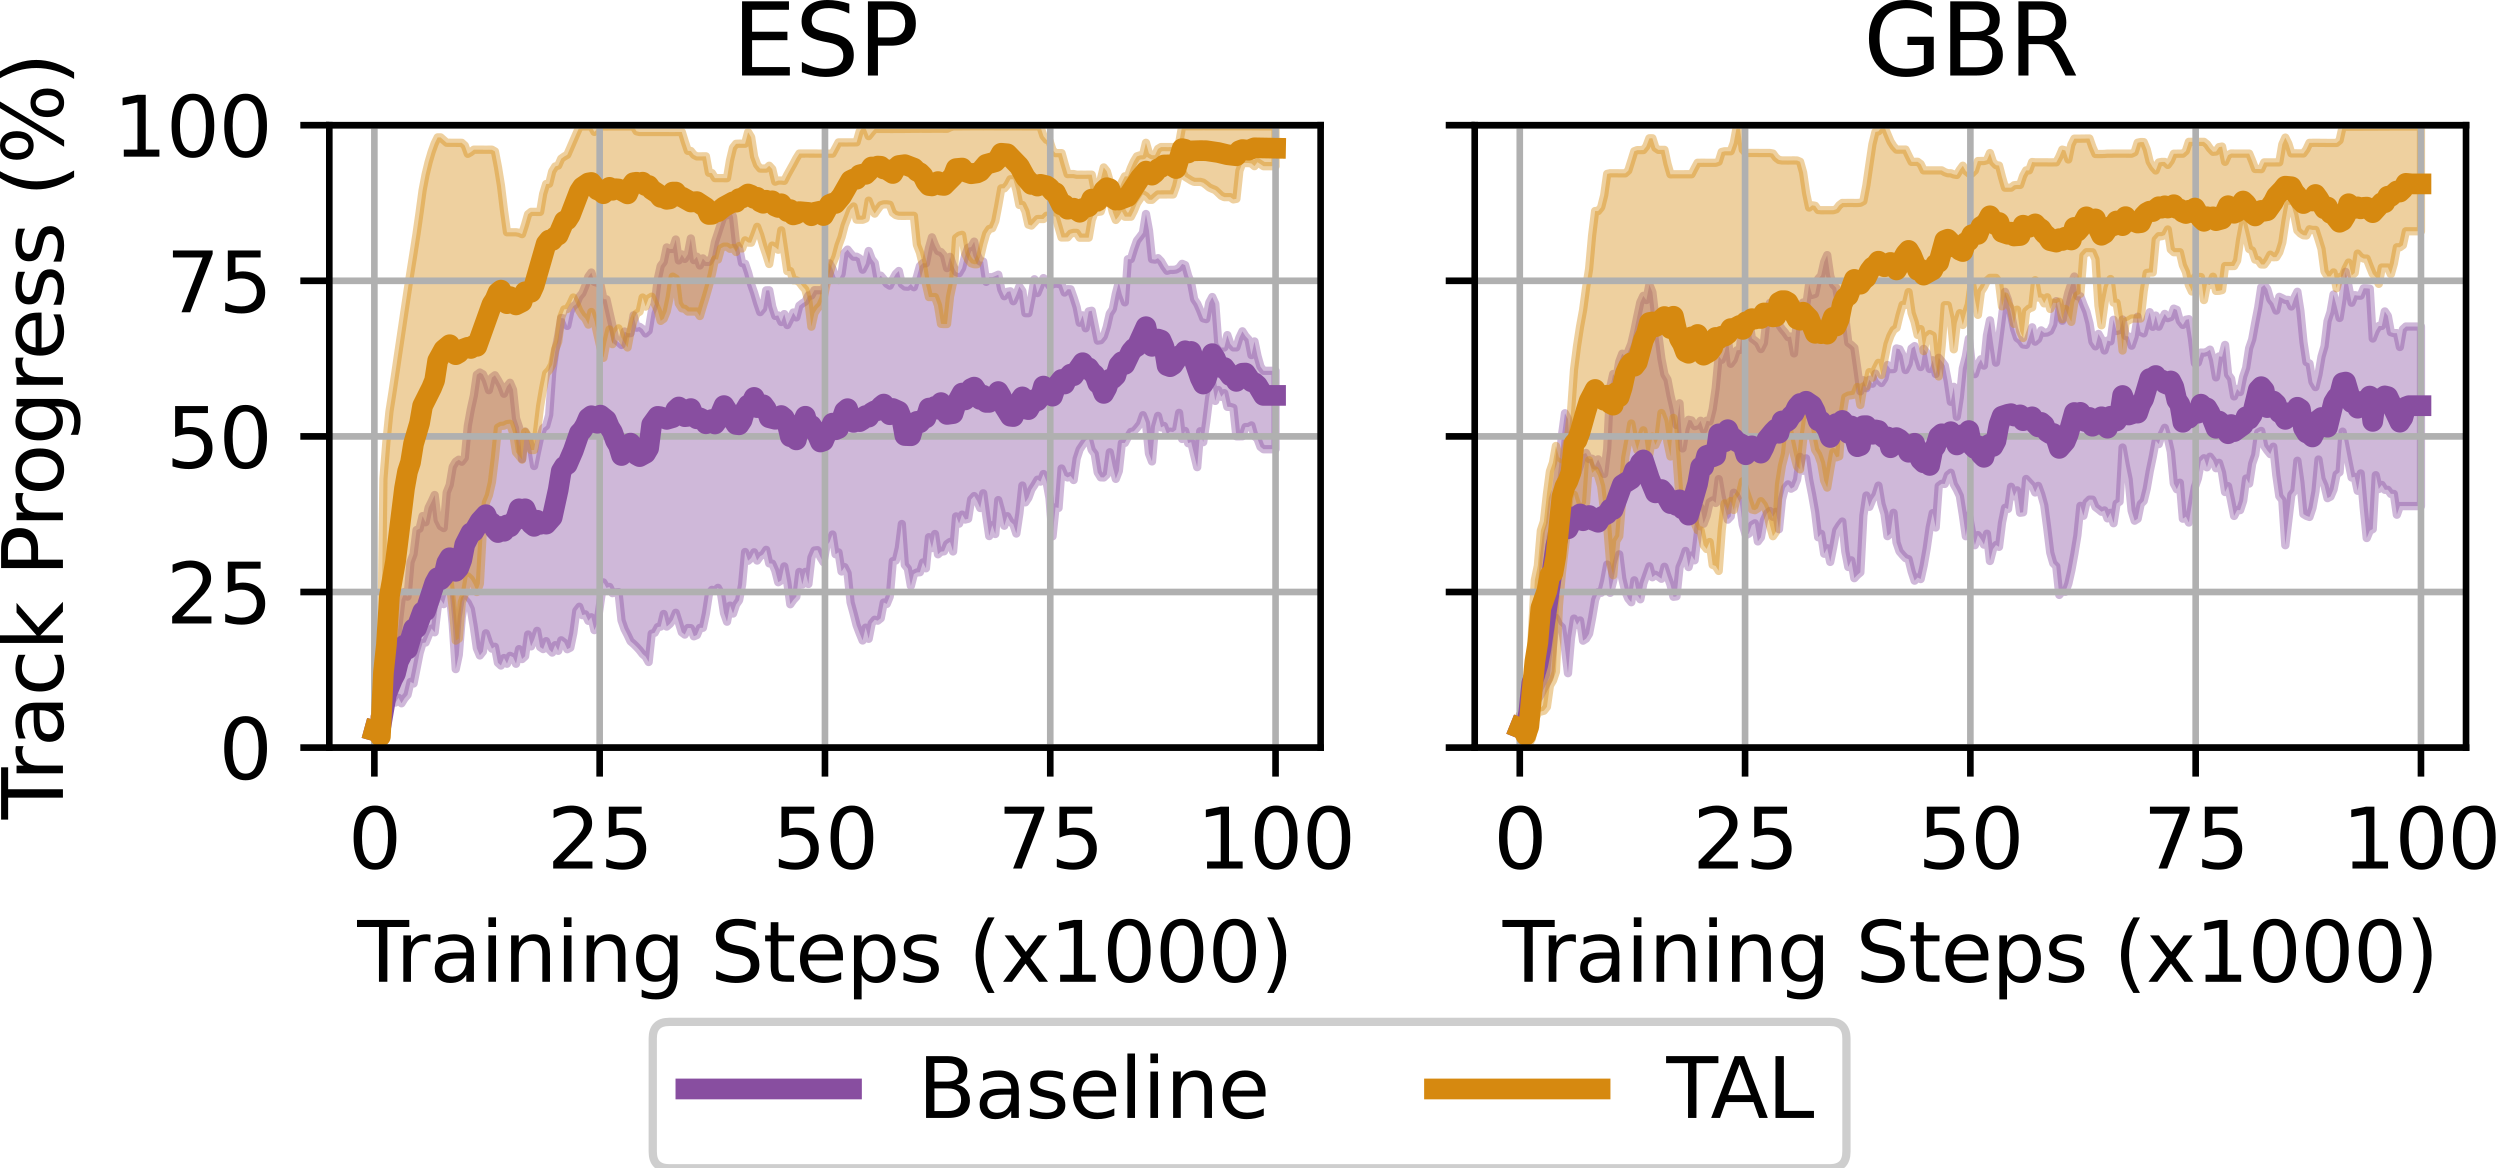 <?xml version="1.0" encoding="utf-8" standalone="no"?>
<!DOCTYPE svg PUBLIC "-//W3C//DTD SVG 1.1//EN"
  "http://www.w3.org/Graphics/SVG/1.1/DTD/svg11.dtd">
<svg xmlns:xlink="http://www.w3.org/1999/xlink" width="301.891pt" height="141.077pt" viewBox="0 0 301.891 141.077" xmlns="http://www.w3.org/2000/svg" version="1.1">
 <defs>
  <style type="text/css">*{stroke-linejoin: round; stroke-linecap: butt}</style>
 </defs>
 <g id="figure_1">
  <g id="patch_1">
   <path d="M 0 141.077 
L 301.891 141.077 
L 301.891 0 
L 0 0 
z
" style="fill: #ffffff"/>
  </g>
  <g id="axes_1">
   <g id="patch_2">
    <path d="M 39.766 90.278 
L 159.474 90.278 
L 159.474 15.118 
L 39.766 15.118 
z
" style="fill: #ffffff"/>
   </g>
   <g id="PolyCollection_1">
    <defs>
     <path id="m200b5f42d7" d="M 45.207 -54.507 
L 45.207 -52.245 
L 45.571 -52.115 
L 45.935 -52.045 
L 46.299 -53.717 
L 46.663 -54.585 
L 47.027 -56.124 
L 47.391 -56.317 
L 47.755 -56.239 
L 48.119 -56.813 
L 48.483 -56.15 
L 48.847 -56.739 
L 49.211 -57.164 
L 49.574 -58.731 
L 49.938 -58.538 
L 50.302 -60.361 
L 50.666 -62.204 
L 51.03 -63.428 
L 51.394 -63.487 
L 51.758 -64.382 
L 52.122 -65.179 
L 52.486 -64.726 
L 52.85 -67.743 
L 53.214 -68.675 
L 53.578 -68.126 
L 53.942 -69.452 
L 54.306 -69.456 
L 54.67 -65.68 
L 55.034 -60.278 
L 55.398 -61.985 
L 55.762 -66.545 
L 56.126 -68.709 
L 56.49 -68.282 
L 56.854 -67.528 
L 57.218 -65.355 
L 57.582 -62.796 
L 57.946 -61.925 
L 58.31 -62.386 
L 58.674 -64.601 
L 59.038 -63.509 
L 59.402 -62.748 
L 59.765 -62.974 
L 60.129 -61.041 
L 60.493 -60.709 
L 60.857 -61.617 
L 61.221 -60.928 
L 61.585 -61.879 
L 61.949 -61.721 
L 62.313 -60.921 
L 62.677 -62.692 
L 63.041 -61.491 
L 63.405 -61.828 
L 63.769 -64.458 
L 64.133 -63.024 
L 64.497 -63.813 
L 64.861 -64.899 
L 65.225 -62.94 
L 65.589 -62.698 
L 65.953 -63.654 
L 66.317 -62.653 
L 66.681 -62.276 
L 67.045 -63.169 
L 67.409 -62.487 
L 67.773 -63.756 
L 68.137 -63.472 
L 68.501 -62.68 
L 68.865 -62.865 
L 69.229 -64.624 
L 69.593 -67.327 
L 69.957 -67.808 
L 70.32 -66.793 
L 70.684 -66.896 
L 71.048 -66.106 
L 71.412 -66.537 
L 71.776 -64.986 
L 72.14 -65.799 
L 72.504 -68.387 
L 72.868 -70.747 
L 73.232 -70.085 
L 73.596 -70.205 
L 73.96 -69.45 
L 74.324 -69.535 
L 74.688 -69.571 
L 75.052 -66.166 
L 75.416 -65.124 
L 75.78 -64.412 
L 76.144 -63.639 
L 76.508 -63.325 
L 76.872 -62.968 
L 77.236 -62.569 
L 77.6 -62.097 
L 77.964 -61.779 
L 78.328 -61.135 
L 78.692 -64.555 
L 79.056 -64.666 
L 79.42 -65.355 
L 79.784 -65.414 
L 80.148 -66.934 
L 80.511 -65.416 
L 80.875 -65.724 
L 81.239 -66.214 
L 81.603 -67.081 
L 81.967 -65.926 
L 82.331 -64.727 
L 82.695 -64.447 
L 83.059 -65.24 
L 83.423 -65.221 
L 83.787 -64.239 
L 84.151 -64.388 
L 84.515 -65.259 
L 84.879 -65.266 
L 85.243 -66.99 
L 85.607 -69.358 
L 85.971 -69.846 
L 86.335 -69.739 
L 86.699 -70.091 
L 87.063 -69.425 
L 87.427 -67.046 
L 87.791 -66.004 
L 88.155 -67.945 
L 88.519 -66.987 
L 88.883 -68.071 
L 89.247 -68.593 
L 89.611 -70.47 
L 89.975 -74.418 
L 90.339 -73.359 
L 90.702 -73.688 
L 91.066 -74.384 
L 91.43 -73.388 
L 91.794 -73.902 
L 92.158 -74.127 
L 92.522 -74.682 
L 92.886 -73.045 
L 93.25 -73.015 
L 93.614 -72.188 
L 93.978 -70.766 
L 94.342 -70.996 
L 94.706 -72.682 
L 95.07 -70.763 
L 95.434 -68.109 
L 95.798 -68.621 
L 96.162 -69.021 
L 96.526 -72.013 
L 96.89 -70.479 
L 97.254 -72.021 
L 97.618 -70.555 
L 97.982 -73.755 
L 98.346 -74.599 
L 98.71 -74.642 
L 99.074 -73.803 
L 99.438 -73.195 
L 99.802 -75.198 
L 100.166 -75.592 
L 100.53 -76.533 
L 100.894 -74.151 
L 101.257 -74.38 
L 101.621 -72.069 
L 101.985 -72.598 
L 102.349 -71.883 
L 102.713 -68.345 
L 103.077 -67.009 
L 103.441 -65.582 
L 103.805 -64.618 
L 104.169 -63.736 
L 104.533 -65.284 
L 104.897 -63.936 
L 105.261 -65.803 
L 105.625 -66.237 
L 105.989 -66.126 
L 106.353 -66.414 
L 106.717 -68.318 
L 107.081 -68.149 
L 107.445 -69.041 
L 107.809 -73.32 
L 108.173 -73.395 
L 108.537 -74.915 
L 108.901 -77.802 
L 109.265 -72.862 
L 109.629 -72.414 
L 109.993 -70.325 
L 110.357 -71.755 
L 110.721 -71.951 
L 111.085 -71.977 
L 111.448 -73.163 
L 111.812 -72.45 
L 112.176 -76.211 
L 112.54 -74.89 
L 112.904 -76.594 
L 113.268 -74.141 
L 113.632 -74.464 
L 113.996 -74.502 
L 114.36 -75.382 
L 114.724 -75.634 
L 115.088 -74.484 
L 115.452 -78.719 
L 115.816 -77.84 
L 116.18 -78.931 
L 116.544 -78.339 
L 116.908 -78.431 
L 117.272 -80.768 
L 117.636 -81.172 
L 118 -80.563 
L 118.364 -79.733 
L 118.728 -81.509 
L 119.092 -78.841 
L 119.456 -76.343 
L 119.82 -77.657 
L 120.184 -76.589 
L 120.548 -80.69 
L 120.912 -79.356 
L 121.276 -77.592 
L 121.64 -78.744 
L 122.003 -78.075 
L 122.367 -77.752 
L 122.731 -76.649 
L 123.095 -79.076 
L 123.459 -82.446 
L 123.823 -80.418 
L 124.187 -80.973 
L 124.551 -81.968 
L 124.915 -82.524 
L 125.279 -83.153 
L 125.643 -82.919 
L 126.007 -83.836 
L 126.371 -82.93 
L 126.735 -80.913 
L 127.099 -76.31 
L 127.463 -79.81 
L 127.827 -79.741 
L 128.191 -84.504 
L 128.555 -83.629 
L 128.919 -83.421 
L 129.283 -83.595 
L 129.647 -83.112 
L 130.011 -85.697 
L 130.375 -86.808 
L 130.739 -87.355 
L 131.103 -87.885 
L 131.467 -88.179 
L 131.831 -86.752 
L 132.194 -86.268 
L 132.558 -84.02 
L 132.922 -83.436 
L 133.286 -83.42 
L 133.65 -83.769 
L 134.014 -86.467 
L 134.378 -84.695 
L 134.742 -83.252 
L 135.106 -84.202 
L 135.47 -87.58 
L 135.834 -87.593 
L 136.198 -88.299 
L 136.562 -88.916 
L 136.926 -89.005 
L 137.29 -89.417 
L 137.654 -89.877 
L 138.018 -90.941 
L 138.382 -90.004 
L 138.746 -86.307 
L 139.11 -85.355 
L 139.474 -89.564 
L 139.838 -90.859 
L 140.202 -89.465 
L 140.566 -89.639 
L 140.93 -88.644 
L 141.294 -88.955 
L 141.658 -88.9 
L 142.022 -89.174 
L 142.385 -91.224 
L 142.749 -88.07 
L 143.113 -89.04 
L 143.477 -87.556 
L 143.841 -87.692 
L 144.205 -86.152 
L 144.569 -84.667 
L 144.933 -89.002 
L 145.297 -87.685 
L 145.661 -90.16 
L 146.025 -93.102 
L 146.389 -94.785 
L 146.753 -92.664 
L 147.117 -93.983 
L 147.481 -93.157 
L 147.845 -93.602 
L 148.209 -91.952 
L 148.573 -91.94 
L 148.937 -91.823 
L 149.301 -88.391 
L 149.665 -88.391 
L 150.029 -88.394 
L 150.393 -89.506 
L 150.757 -89.506 
L 151.121 -89.709 
L 151.485 -88.413 
L 151.849 -88.094 
L 152.213 -87.115 
L 152.577 -86.83 
L 152.94 -86.83 
L 153.304 -86.83 
L 153.668 -86.83 
L 154.032 -86.83 
L 154.032 -96.303 
L 154.032 -96.303 
L 153.668 -96.303 
L 153.304 -96.303 
L 152.94 -96.303 
L 152.577 -96.303 
L 152.213 -96.8 
L 151.849 -98.099 
L 151.485 -99.846 
L 151.121 -98.195 
L 150.757 -100.1 
L 150.393 -100.495 
L 150.029 -101.069 
L 149.665 -100.296 
L 149.301 -99.123 
L 148.937 -99.123 
L 148.573 -99.55 
L 148.209 -100.612 
L 147.845 -99.116 
L 147.481 -99.116 
L 147.117 -99.614 
L 146.753 -104.394 
L 146.389 -105.209 
L 146.025 -104.526 
L 145.661 -102.541 
L 145.297 -102.633 
L 144.933 -103.565 
L 144.569 -104.392 
L 144.205 -104.934 
L 143.841 -106.873 
L 143.477 -107.769 
L 143.113 -109.065 
L 142.749 -109.216 
L 142.385 -108.737 
L 142.022 -108.53 
L 141.658 -108.485 
L 141.294 -108.487 
L 140.93 -108.38 
L 140.566 -108.887 
L 140.202 -109.524 
L 139.838 -109.901 
L 139.474 -109.723 
L 139.11 -109.779 
L 138.746 -113.24 
L 138.382 -115.234 
L 138.018 -112.967 
L 137.654 -112.471 
L 137.29 -111.999 
L 136.926 -110.967 
L 136.562 -109.78 
L 136.198 -109.776 
L 135.834 -104.564 
L 135.47 -105.533 
L 135.106 -106.986 
L 134.742 -105.598 
L 134.378 -103.746 
L 134.014 -103.199 
L 133.65 -101.597 
L 133.286 -100.447 
L 132.922 -99.997 
L 132.558 -99.941 
L 132.194 -101.749 
L 131.831 -103.55 
L 131.467 -103.474 
L 131.103 -101.438 
L 130.739 -102.998 
L 130.375 -102.098 
L 130.011 -103.971 
L 129.647 -105.119 
L 129.283 -106.142 
L 128.919 -106.156 
L 128.555 -105.747 
L 128.191 -106.742 
L 127.827 -106.795 
L 127.463 -106.841 
L 127.099 -106.728 
L 126.735 -106.551 
L 126.371 -107.18 
L 126.007 -107.495 
L 125.643 -106.58 
L 125.279 -105.689 
L 124.915 -107.358 
L 124.551 -105.066 
L 124.187 -103.254 
L 123.823 -103.26 
L 123.459 -105.924 
L 123.095 -106.478 
L 122.731 -105.511 
L 122.367 -104.701 
L 122.003 -105.901 
L 121.64 -105.837 
L 121.276 -105.309 
L 120.912 -106.107 
L 120.548 -107.901 
L 120.184 -107.74 
L 119.82 -107.596 
L 119.456 -107.6 
L 119.092 -107.041 
L 118.728 -109.491 
L 118.364 -109.492 
L 118 -110.331 
L 117.636 -111.899 
L 117.272 -111.249 
L 116.908 -111.166 
L 116.544 -110.18 
L 116.18 -108.7 
L 115.816 -108.086 
L 115.452 -108.226 
L 115.088 -108.979 
L 114.724 -110.058 
L 114.36 -108.701 
L 113.996 -110.19 
L 113.632 -110.633 
L 113.268 -110.758 
L 112.904 -111.477 
L 112.54 -112.416 
L 112.176 -111.124 
L 111.812 -109.274 
L 111.448 -109.308 
L 111.085 -108.948 
L 110.721 -107.641 
L 110.357 -106.394 
L 109.993 -106.812 
L 109.629 -106.459 
L 109.265 -106.477 
L 108.901 -106.777 
L 108.537 -108.352 
L 108.173 -107.994 
L 107.809 -107.335 
L 107.445 -106.579 
L 107.081 -106.813 
L 106.717 -107.351 
L 106.353 -107.79 
L 105.989 -107.292 
L 105.625 -109.319 
L 105.261 -109.798 
L 104.897 -110.766 
L 104.533 -109.218 
L 104.169 -108.509 
L 103.805 -109.864 
L 103.441 -110.076 
L 103.077 -110.074 
L 102.713 -110.476 
L 102.349 -110.938 
L 101.985 -110.541 
L 101.621 -107.967 
L 101.257 -107.261 
L 100.894 -107.59 
L 100.53 -108.605 
L 100.166 -109.279 
L 99.802 -107.361 
L 99.438 -106.08 
L 99.074 -106.028 
L 98.71 -106.035 
L 98.346 -106.038 
L 97.982 -105.386 
L 97.618 -105.399 
L 97.254 -104.66 
L 96.89 -104.447 
L 96.526 -104.16 
L 96.162 -102.745 
L 95.798 -103.34 
L 95.434 -102.544 
L 95.07 -101.824 
L 94.706 -103.149 
L 94.342 -102.193 
L 93.978 -102.988 
L 93.614 -102.929 
L 93.25 -104.054 
L 92.886 -106.017 
L 92.522 -106.011 
L 92.158 -103.82 
L 91.794 -103.387 
L 91.43 -104.463 
L 91.066 -105.699 
L 90.702 -106.742 
L 90.339 -108.15 
L 89.975 -109.221 
L 89.611 -109.306 
L 89.247 -111.137 
L 88.883 -111.654 
L 88.519 -114.896 
L 88.155 -115.867 
L 87.791 -115.073 
L 87.427 -115.152 
L 87.063 -114.066 
L 86.699 -112.944 
L 86.335 -111.848 
L 85.971 -110.034 
L 85.607 -109.448 
L 85.243 -109.447 
L 84.879 -109.875 
L 84.515 -109.02 
L 84.151 -110.082 
L 83.787 -109.669 
L 83.423 -112.28 
L 83.059 -110.382 
L 82.695 -109.813 
L 82.331 -110.356 
L 81.967 -109.628 
L 81.603 -112.155 
L 81.239 -111.021 
L 80.875 -111.02 
L 80.511 -111.199 
L 80.148 -109.451 
L 79.784 -108.964 
L 79.42 -107.311 
L 79.056 -104.368 
L 78.692 -103.376 
L 78.328 -101.139 
L 77.964 -100.81 
L 77.6 -101.343 
L 77.236 -101.607 
L 76.872 -101.498 
L 76.508 -103.003 
L 76.144 -100.844 
L 75.78 -100.841 
L 75.416 -101.043 
L 75.052 -99.423 
L 74.688 -99.751 
L 74.324 -100.045 
L 73.96 -101.718 
L 73.596 -103.308 
L 73.232 -104.932 
L 72.868 -104.956 
L 72.504 -106.735 
L 72.14 -106.926 
L 71.776 -107.033 
L 71.412 -108.17 
L 71.048 -107.667 
L 70.684 -106.546 
L 70.32 -105.662 
L 69.957 -105.237 
L 69.593 -104.374 
L 69.229 -104.089 
L 68.865 -103.45 
L 68.501 -101.723 
L 68.137 -102.61 
L 67.773 -102.679 
L 67.409 -100.51 
L 67.045 -98.669 
L 66.681 -96.087 
L 66.317 -90.976 
L 65.953 -89.646 
L 65.589 -89.367 
L 65.225 -88.262 
L 64.861 -86.574 
L 64.497 -84.802 
L 64.133 -87.014 
L 63.769 -88.384 
L 63.405 -88.978 
L 63.041 -85.64 
L 62.677 -89.473 
L 62.313 -90.564 
L 61.949 -94.004 
L 61.585 -94.855 
L 61.221 -94.417 
L 60.857 -93.529 
L 60.493 -94.495 
L 60.129 -95.169 
L 59.765 -95.761 
L 59.402 -95.481 
L 59.038 -93.958 
L 58.674 -95.107 
L 58.31 -95.882 
L 57.946 -96.092 
L 57.582 -95.826 
L 57.218 -93.299 
L 56.854 -91.65 
L 56.49 -89.638 
L 56.126 -85.784 
L 55.762 -85.32 
L 55.398 -85.567 
L 55.034 -85.318 
L 54.67 -84.7 
L 54.306 -82.528 
L 53.942 -81.609 
L 53.578 -77.31 
L 53.214 -77.54 
L 52.85 -78.262 
L 52.486 -81.302 
L 52.122 -80.505 
L 51.758 -79.769 
L 51.394 -78.014 
L 51.03 -78.754 
L 50.666 -77.229 
L 50.302 -77.075 
L 49.938 -74.161 
L 49.574 -73.191 
L 49.211 -69.027 
L 48.847 -69.587 
L 48.483 -68.644 
L 48.119 -65.543 
L 47.755 -62.217 
L 47.391 -61.584 
L 47.027 -59.717 
L 46.663 -59.424 
L 46.299 -57.46 
L 45.935 -53.957 
L 45.571 -54.536 
L 45.207 -54.507 
z
" style="stroke: #884ea0; stroke-opacity: 0.4"/>
    </defs>
    <g clip-path="url(#p86e35da66d)">
     <use xlink:href="#m200b5f42d7" x="0" y="141.077" style="fill: #884ea0; fill-opacity: 0.4; stroke: #884ea0; stroke-opacity: 0.4"/>
    </g>
   </g>
   <g id="PolyCollection_2">
    <defs>
     <path id="me9644691a2" d="M 45.207 -54.507 
L 45.207 -52.245 
L 45.571 -52.115 
L 45.935 -51.275 
L 46.299 -52.451 
L 46.663 -54.076 
L 47.027 -56.952 
L 47.391 -57.21 
L 47.755 -58.728 
L 48.119 -61.14 
L 48.483 -62.351 
L 48.847 -64.019 
L 49.211 -64.105 
L 49.574 -62.613 
L 49.938 -65.338 
L 50.302 -66.416 
L 50.666 -66.579 
L 51.03 -68.234 
L 51.394 -68.131 
L 51.758 -66.841 
L 52.122 -68.182 
L 52.486 -68.613 
L 52.85 -70.742 
L 53.214 -70.105 
L 53.578 -71.456 
L 53.942 -71.259 
L 54.306 -70.737 
L 54.67 -67.641 
L 55.034 -63.721 
L 55.398 -63.964 
L 55.762 -68.346 
L 56.126 -69.355 
L 56.49 -71.476 
L 56.854 -71.133 
L 57.218 -70.486 
L 57.582 -69.586 
L 57.946 -70.586 
L 58.31 -77.129 
L 58.674 -80.382 
L 59.038 -81.277 
L 59.402 -82.853 
L 59.765 -85.839 
L 60.129 -89.442 
L 60.493 -89.65 
L 60.857 -89.671 
L 61.221 -89.863 
L 61.585 -89.909 
L 61.949 -88.845 
L 62.313 -86.464 
L 62.677 -86.036 
L 63.041 -85.574 
L 63.405 -88.901 
L 63.769 -88.175 
L 64.133 -86.729 
L 64.497 -86.737 
L 64.861 -89.037 
L 65.225 -92.063 
L 65.589 -94.202 
L 65.953 -95.987 
L 66.317 -96.384 
L 66.681 -97.054 
L 67.045 -98.915 
L 67.409 -99.816 
L 67.773 -102.782 
L 68.137 -103.719 
L 68.501 -103.759 
L 68.865 -104.367 
L 69.229 -105.151 
L 69.593 -104.376 
L 69.957 -103.542 
L 70.32 -102.977 
L 70.684 -102.599 
L 71.048 -101.878 
L 71.412 -103.403 
L 71.776 -102.344 
L 72.14 -100.722 
L 72.504 -99.145 
L 72.868 -97.867 
L 73.232 -99.778 
L 73.596 -101.294 
L 73.96 -99.515 
L 74.324 -100.897 
L 74.688 -101.424 
L 75.052 -100.299 
L 75.416 -99.668 
L 75.78 -99.118 
L 76.144 -101.067 
L 76.508 -102.385 
L 76.872 -103.226 
L 77.236 -103.444 
L 77.6 -105.147 
L 77.964 -104.053 
L 78.328 -105.03 
L 78.692 -105.25 
L 79.056 -104.417 
L 79.42 -103.599 
L 79.784 -102.326 
L 80.148 -102.592 
L 80.511 -103.472 
L 80.875 -105.188 
L 81.239 -107.672 
L 81.603 -107.444 
L 81.967 -104.425 
L 82.331 -103.85 
L 82.695 -103.779 
L 83.059 -103.458 
L 83.423 -103.461 
L 83.787 -103.458 
L 84.151 -103.458 
L 84.515 -102.913 
L 84.879 -104.139 
L 85.243 -105.305 
L 85.607 -106.577 
L 85.971 -108.013 
L 86.335 -109.759 
L 86.699 -109.74 
L 87.063 -111.092 
L 87.427 -111.288 
L 87.791 -111.288 
L 88.155 -111.029 
L 88.519 -111.138 
L 88.883 -110.645 
L 89.247 -111.361 
L 89.611 -111.08 
L 89.975 -112.05 
L 90.339 -111.789 
L 90.702 -111.769 
L 91.066 -112.695 
L 91.43 -113.685 
L 91.794 -112.704 
L 92.158 -111.42 
L 92.522 -110.347 
L 92.886 -109.2 
L 93.25 -111.424 
L 93.614 -111.217 
L 93.978 -110.919 
L 94.342 -113.265 
L 94.706 -110.821 
L 95.07 -108.338 
L 95.434 -108.345 
L 95.798 -107.232 
L 96.162 -107.228 
L 96.526 -107.008 
L 96.89 -106.516 
L 97.254 -106.106 
L 97.618 -104.718 
L 97.982 -101.628 
L 98.346 -103.266 
L 98.71 -103.833 
L 99.074 -104.198 
L 99.438 -105.047 
L 99.802 -106.737 
L 100.166 -108.05 
L 100.53 -109.225 
L 100.894 -110.097 
L 101.257 -111.461 
L 101.621 -112.445 
L 101.985 -113.841 
L 102.349 -114.793 
L 102.713 -115.761 
L 103.077 -116.143 
L 103.441 -114.558 
L 103.805 -114.541 
L 104.169 -114.54 
L 104.533 -114.686 
L 104.897 -116.846 
L 105.261 -115.865 
L 105.625 -115.283 
L 105.989 -115.802 
L 106.353 -116.29 
L 106.717 -116.4 
L 107.081 -116.401 
L 107.445 -116.353 
L 107.809 -115.387 
L 108.173 -115.108 
L 108.537 -115.017 
L 108.901 -115.013 
L 109.265 -115.013 
L 109.629 -115.017 
L 109.993 -115.019 
L 110.357 -115.016 
L 110.721 -111.518 
L 111.085 -110.583 
L 111.448 -109.123 
L 111.812 -106.787 
L 112.176 -105.202 
L 112.54 -105.204 
L 112.904 -105.207 
L 113.268 -104.216 
L 113.632 -101.973 
L 113.996 -101.942 
L 114.36 -101.951 
L 114.724 -105.272 
L 115.088 -106.991 
L 115.452 -112.344 
L 115.816 -112.621 
L 116.18 -112.718 
L 116.544 -110.477 
L 116.908 -109.705 
L 117.272 -109.285 
L 117.636 -109.168 
L 118 -109.168 
L 118.364 -110.039 
L 118.728 -111.6 
L 119.092 -112.876 
L 119.456 -113.427 
L 119.82 -113.52 
L 120.184 -114.381 
L 120.548 -116.265 
L 120.912 -118.334 
L 121.276 -118.333 
L 121.64 -118.754 
L 122.003 -119.43 
L 122.367 -119.43 
L 122.731 -118.152 
L 123.095 -116.327 
L 123.459 -116.326 
L 123.823 -115.559 
L 124.187 -113.955 
L 124.551 -113.842 
L 124.915 -114.224 
L 125.279 -114.626 
L 125.643 -114.63 
L 126.007 -114.632 
L 126.371 -115.019 
L 126.735 -115.018 
L 127.099 -115.019 
L 127.463 -114.895 
L 127.827 -113.657 
L 128.191 -112.401 
L 128.555 -112.401 
L 128.919 -112.413 
L 129.283 -112.857 
L 129.647 -112.956 
L 130.011 -112.953 
L 130.375 -112.378 
L 130.739 -112.379 
L 131.103 -112.378 
L 131.467 -112.38 
L 131.831 -114.511 
L 132.194 -115.487 
L 132.558 -115.485 
L 132.922 -115.537 
L 133.286 -116.709 
L 133.65 -117.187 
L 134.014 -116.98 
L 134.378 -115.457 
L 134.742 -114.519 
L 135.106 -114.97 
L 135.47 -115.568 
L 135.834 -114.909 
L 136.198 -114.909 
L 136.562 -114.911 
L 136.926 -115.633 
L 137.29 -116.521 
L 137.654 -117.068 
L 138.018 -117.609 
L 138.382 -117.39 
L 138.746 -116.956 
L 139.11 -116.951 
L 139.474 -117.288 
L 139.838 -117.597 
L 140.202 -117.597 
L 140.566 -117.598 
L 140.93 -117.599 
L 141.294 -117.599 
L 141.658 -117.598 
L 142.022 -118.612 
L 142.385 -120.193 
L 142.749 -120.373 
L 143.113 -119.734 
L 143.477 -119.512 
L 143.841 -119.281 
L 144.205 -119.117 
L 144.569 -119.117 
L 144.933 -119.117 
L 145.297 -119.017 
L 145.661 -118.743 
L 146.025 -118.443 
L 146.389 -118.276 
L 146.753 -118.127 
L 147.117 -117.783 
L 147.481 -117.435 
L 147.845 -117.269 
L 148.209 -117.269 
L 148.573 -117.269 
L 148.937 -117 
L 149.301 -117.065 
L 149.665 -120.453 
L 150.029 -121.415 
L 150.393 -121.39 
L 150.757 -121.39 
L 151.121 -121.337 
L 151.485 -121.012 
L 151.849 -121.49 
L 152.213 -121.252 
L 152.577 -121.011 
L 152.94 -121.011 
L 153.304 -121.011 
L 153.668 -121.011 
L 154.032 -121.011 
L 154.032 -125.816 
L 154.032 -125.816 
L 153.668 -125.816 
L 153.304 -125.816 
L 152.94 -125.816 
L 152.577 -125.816 
L 152.213 -125.817 
L 151.849 -125.82 
L 151.485 -125.824 
L 151.121 -125.827 
L 150.757 -125.827 
L 150.393 -125.827 
L 150.029 -125.827 
L 149.665 -125.828 
L 149.301 -125.829 
L 148.937 -125.829 
L 148.573 -125.829 
L 148.209 -125.829 
L 147.845 -125.829 
L 147.481 -125.829 
L 147.117 -125.832 
L 146.753 -125.833 
L 146.389 -125.833 
L 146.025 -125.833 
L 145.661 -125.834 
L 145.297 -125.835 
L 144.933 -125.831 
L 144.569 -125.83 
L 144.205 -125.83 
L 143.841 -125.83 
L 143.477 -125.831 
L 143.113 -125.831 
L 142.749 -125.827 
L 142.385 -123.766 
L 142.022 -123.317 
L 141.658 -123.316 
L 141.294 -123.314 
L 140.93 -123.313 
L 140.566 -123.316 
L 140.202 -123.317 
L 139.838 -123.098 
L 139.474 -122.333 
L 139.11 -122.332 
L 138.746 -122.552 
L 138.382 -123.832 
L 138.018 -122.333 
L 137.654 -122.316 
L 137.29 -122.195 
L 136.926 -121.593 
L 136.562 -120.785 
L 136.198 -119.784 
L 135.834 -119.785 
L 135.47 -119.073 
L 135.106 -118.163 
L 134.742 -118.164 
L 134.378 -118.165 
L 134.014 -119.146 
L 133.65 -120.402 
L 133.286 -120.857 
L 132.922 -119.399 
L 132.558 -118.158 
L 132.194 -118.152 
L 131.831 -119.982 
L 131.467 -119.984 
L 131.103 -119.979 
L 130.739 -119.98 
L 130.375 -119.98 
L 130.011 -119.979 
L 129.647 -120.057 
L 129.283 -120.058 
L 128.919 -120.053 
L 128.555 -121.273 
L 128.191 -122.583 
L 127.827 -122.584 
L 127.463 -122.582 
L 127.099 -122.947 
L 126.735 -124.061 
L 126.371 -124.199 
L 126.007 -124.651 
L 125.643 -125.763 
L 125.279 -125.819 
L 124.915 -125.817 
L 124.551 -125.813 
L 124.187 -125.813 
L 123.823 -125.815 
L 123.459 -125.818 
L 123.095 -125.82 
L 122.731 -125.822 
L 122.367 -125.824 
L 122.003 -125.824 
L 121.64 -125.823 
L 121.276 -125.824 
L 120.912 -125.825 
L 120.548 -125.825 
L 120.184 -125.825 
L 119.82 -125.828 
L 119.456 -125.829 
L 119.092 -125.828 
L 118.728 -125.826 
L 118.364 -125.828 
L 118 -125.829 
L 117.636 -125.827 
L 117.272 -125.827 
L 116.908 -125.825 
L 116.544 -125.823 
L 116.18 -125.818 
L 115.816 -125.816 
L 115.452 -125.815 
L 115.088 -125.817 
L 114.724 -125.696 
L 114.36 -125.525 
L 113.996 -125.528 
L 113.632 -125.53 
L 113.268 -125.531 
L 112.904 -125.531 
L 112.54 -125.529 
L 112.176 -125.526 
L 111.812 -125.526 
L 111.448 -125.528 
L 111.085 -125.529 
L 110.721 -125.527 
L 110.357 -125.524 
L 109.993 -125.521 
L 109.629 -125.516 
L 109.265 -125.512 
L 108.901 -125.51 
L 108.537 -125.51 
L 108.173 -125.506 
L 107.809 -125.504 
L 107.445 -125.504 
L 107.081 -125.506 
L 106.717 -125.507 
L 106.353 -125.507 
L 105.989 -125.512 
L 105.625 -125.514 
L 105.261 -125.101 
L 104.897 -124.639 
L 104.533 -125.561 
L 104.169 -125.787 
L 103.805 -125.189 
L 103.441 -123.887 
L 103.077 -123.885 
L 102.713 -123.881 
L 102.349 -123.877 
L 101.985 -123.877 
L 101.621 -123.878 
L 101.257 -123.878 
L 100.894 -123.189 
L 100.53 -122.52 
L 100.166 -122.523 
L 99.802 -122.523 
L 99.438 -122.524 
L 99.074 -122.528 
L 98.71 -122.532 
L 98.346 -122.533 
L 97.982 -122.533 
L 97.618 -122.534 
L 97.254 -122.534 
L 96.89 -122.533 
L 96.526 -122.534 
L 96.162 -121.95 
L 95.798 -121.262 
L 95.434 -120.612 
L 95.07 -119.955 
L 94.706 -119.24 
L 94.342 -119.279 
L 93.978 -119.277 
L 93.614 -119.139 
L 93.25 -120.665 
L 92.886 -121.061 
L 92.522 -120.72 
L 92.158 -120.721 
L 91.794 -120.722 
L 91.43 -121.167 
L 91.066 -122.157 
L 90.702 -124.514 
L 90.339 -125.112 
L 89.975 -123.722 
L 89.611 -123.723 
L 89.247 -123.725 
L 88.883 -123.71 
L 88.519 -123.25 
L 88.155 -121.731 
L 87.791 -119.563 
L 87.427 -119.563 
L 87.063 -119.564 
L 86.699 -119.565 
L 86.335 -119.567 
L 85.971 -120.171 
L 85.607 -120.212 
L 85.243 -122.198 
L 84.879 -122.195 
L 84.515 -122.192 
L 84.151 -122.191 
L 83.787 -122.38 
L 83.423 -122.842 
L 83.059 -122.861 
L 82.695 -123.944 
L 82.331 -125.135 
L 81.967 -125.137 
L 81.603 -125.134 
L 81.239 -125.131 
L 80.875 -125.133 
L 80.511 -125.134 
L 80.148 -125.134 
L 79.784 -125.134 
L 79.42 -125.135 
L 79.056 -125.136 
L 78.692 -125.136 
L 78.328 -125.137 
L 77.964 -125.137 
L 77.6 -125.138 
L 77.236 -125.138 
L 76.872 -125.219 
L 76.508 -125.807 
L 76.144 -125.808 
L 75.78 -125.808 
L 75.416 -125.807 
L 75.052 -125.806 
L 74.688 -125.805 
L 74.324 -125.805 
L 73.96 -125.805 
L 73.596 -125.803 
L 73.232 -125.802 
L 72.868 -125.804 
L 72.504 -125.806 
L 72.14 -125.537 
L 71.776 -125.152 
L 71.412 -125.819 
L 71.048 -125.818 
L 70.684 -125.818 
L 70.32 -125.816 
L 69.957 -125.722 
L 69.593 -124.896 
L 69.229 -124.06 
L 68.865 -123.219 
L 68.501 -122.38 
L 68.137 -122.18 
L 67.773 -121.919 
L 67.409 -121.087 
L 67.045 -120.974 
L 66.681 -120.377 
L 66.317 -118.885 
L 65.953 -118.857 
L 65.589 -117.667 
L 65.225 -115.489 
L 64.861 -115.489 
L 64.497 -115.491 
L 64.133 -115.492 
L 63.769 -115.202 
L 63.405 -113.937 
L 63.041 -112.805 
L 62.677 -112.965 
L 62.313 -113.027 
L 61.949 -113.028 
L 61.585 -113.029 
L 61.221 -113.029 
L 60.857 -115.663 
L 60.493 -118.663 
L 60.129 -120.903 
L 59.765 -122.788 
L 59.402 -122.999 
L 59.038 -123 
L 58.674 -122.998 
L 58.31 -123 
L 57.946 -123.001 
L 57.582 -123 
L 57.218 -123.003 
L 56.854 -122.709 
L 56.49 -122.5 
L 56.126 -123.497 
L 55.762 -123.83 
L 55.398 -123.828 
L 55.034 -123.83 
L 54.67 -123.834 
L 54.306 -123.837 
L 53.942 -123.838 
L 53.578 -124.157 
L 53.214 -124.483 
L 52.85 -124.486 
L 52.486 -123.748 
L 52.122 -122.732 
L 51.758 -121.5 
L 51.394 -120.007 
L 51.03 -118.095 
L 50.666 -115.402 
L 50.302 -112.867 
L 49.938 -110.523 
L 49.574 -108.238 
L 49.211 -105.927 
L 48.847 -103.504 
L 48.483 -101.04 
L 48.119 -98.602 
L 47.755 -96.135 
L 47.391 -93.694 
L 47.027 -91.367 
L 46.663 -87.767 
L 46.299 -83.229 
L 45.935 -53.521 
L 45.571 -54.536 
L 45.207 -54.507 
z
" style="stroke: #d68910; stroke-opacity: 0.4"/>
    </defs>
    <g clip-path="url(#p86e35da66d)">
     <use xlink:href="#me9644691a2" x="0" y="141.077" style="fill: #d68910; fill-opacity: 0.4; stroke: #d68910; stroke-opacity: 0.4"/>
    </g>
   </g>
   <g id="matplotlib.axis_1">
    <g id="xtick_1">
     <g id="line2d_1">
      <path d="M 45.207 90.278 
L 45.207 15.118 
" clip-path="url(#p86e35da66d)" style="fill: none; stroke: #b0b0b0; stroke-width: 0.8; stroke-linecap: square"/>
     </g>
     <g id="line2d_2">
      <defs>
       <path id="mb4aee8cc19" d="M 0 0 
L 0 3.5 
" style="stroke: #000000; stroke-width: 0.8"/>
      </defs>
      <g>
       <use xlink:href="#mb4aee8cc19" x="45.207" y="90.278" style="stroke: #000000; stroke-width: 0.8"/>
      </g>
     </g>
     <g id="text_1">
      <!-- 0 -->
      <g transform="translate(42.026 104.877)scale(0.1 -0.1)">
       <defs>
        <path id="DejaVuSans-30" d="M 2034 4250 
Q 1547 4250 1301 3770 
Q 1056 3291 1056 2328 
Q 1056 1369 1301 889 
Q 1547 409 2034 409 
Q 2525 409 2770 889 
Q 3016 1369 3016 2328 
Q 3016 3291 2770 3770 
Q 2525 4250 2034 4250 
z
M 2034 4750 
Q 2819 4750 3233 4129 
Q 3647 3509 3647 2328 
Q 3647 1150 3233 529 
Q 2819 -91 2034 -91 
Q 1250 -91 836 529 
Q 422 1150 422 2328 
Q 422 3509 836 4129 
Q 1250 4750 2034 4750 
z
" transform="scale(0.016)"/>
       </defs>
       <use xlink:href="#DejaVuSans-30"/>
      </g>
     </g>
    </g>
    <g id="xtick_2">
     <g id="line2d_3">
      <path d="M 72.413 90.278 
L 72.413 15.118 
" clip-path="url(#p86e35da66d)" style="fill: none; stroke: #b0b0b0; stroke-width: 0.8; stroke-linecap: square"/>
     </g>
     <g id="line2d_4">
      <g>
       <use xlink:href="#mb4aee8cc19" x="72.413" y="90.278" style="stroke: #000000; stroke-width: 0.8"/>
      </g>
     </g>
     <g id="text_2">
      <!-- 25 -->
      <g transform="translate(66.051 104.877)scale(0.1 -0.1)">
       <defs>
        <path id="DejaVuSans-32" d="M 1228 531 
L 3431 531 
L 3431 0 
L 469 0 
L 469 531 
Q 828 903 1448 1529 
Q 2069 2156 2228 2338 
Q 2531 2678 2651 2914 
Q 2772 3150 2772 3378 
Q 2772 3750 2511 3984 
Q 2250 4219 1831 4219 
Q 1534 4219 1204 4116 
Q 875 4013 500 3803 
L 500 4441 
Q 881 4594 1212 4672 
Q 1544 4750 1819 4750 
Q 2544 4750 2975 4387 
Q 3406 4025 3406 3419 
Q 3406 3131 3298 2873 
Q 3191 2616 2906 2266 
Q 2828 2175 2409 1742 
Q 1991 1309 1228 531 
z
" transform="scale(0.016)"/>
        <path id="DejaVuSans-35" d="M 691 4666 
L 3169 4666 
L 3169 4134 
L 1269 4134 
L 1269 2991 
Q 1406 3038 1543 3061 
Q 1681 3084 1819 3084 
Q 2600 3084 3056 2656 
Q 3513 2228 3513 1497 
Q 3513 744 3044 326 
Q 2575 -91 1722 -91 
Q 1428 -91 1123 -41 
Q 819 9 494 109 
L 494 744 
Q 775 591 1075 516 
Q 1375 441 1709 441 
Q 2250 441 2565 725 
Q 2881 1009 2881 1497 
Q 2881 1984 2565 2268 
Q 2250 2553 1709 2553 
Q 1456 2553 1204 2497 
Q 953 2441 691 2322 
L 691 4666 
z
" transform="scale(0.016)"/>
       </defs>
       <use xlink:href="#DejaVuSans-32"/>
       <use xlink:href="#DejaVuSans-35" x="63.623"/>
      </g>
     </g>
    </g>
    <g id="xtick_3">
     <g id="line2d_5">
      <path d="M 99.62 90.278 
L 99.62 15.118 
" clip-path="url(#p86e35da66d)" style="fill: none; stroke: #b0b0b0; stroke-width: 0.8; stroke-linecap: square"/>
     </g>
     <g id="line2d_6">
      <g>
       <use xlink:href="#mb4aee8cc19" x="99.62" y="90.278" style="stroke: #000000; stroke-width: 0.8"/>
      </g>
     </g>
     <g id="text_3">
      <!-- 50 -->
      <g transform="translate(93.257 104.877)scale(0.1 -0.1)">
       <use xlink:href="#DejaVuSans-35"/>
       <use xlink:href="#DejaVuSans-30" x="63.623"/>
      </g>
     </g>
    </g>
    <g id="xtick_4">
     <g id="line2d_7">
      <path d="M 126.826 90.278 
L 126.826 15.118 
" clip-path="url(#p86e35da66d)" style="fill: none; stroke: #b0b0b0; stroke-width: 0.8; stroke-linecap: square"/>
     </g>
     <g id="line2d_8">
      <g>
       <use xlink:href="#mb4aee8cc19" x="126.826" y="90.278" style="stroke: #000000; stroke-width: 0.8"/>
      </g>
     </g>
     <g id="text_4">
      <!-- 75 -->
      <g transform="translate(120.464 104.877)scale(0.1 -0.1)">
       <defs>
        <path id="DejaVuSans-37" d="M 525 4666 
L 3525 4666 
L 3525 4397 
L 1831 0 
L 1172 0 
L 2766 4134 
L 525 4134 
L 525 4666 
z
" transform="scale(0.016)"/>
       </defs>
       <use xlink:href="#DejaVuSans-37"/>
       <use xlink:href="#DejaVuSans-35" x="63.623"/>
      </g>
     </g>
    </g>
    <g id="xtick_5">
     <g id="line2d_9">
      <path d="M 154.032 90.278 
L 154.032 15.118 
" clip-path="url(#p86e35da66d)" style="fill: none; stroke: #b0b0b0; stroke-width: 0.8; stroke-linecap: square"/>
     </g>
     <g id="line2d_10">
      <g>
       <use xlink:href="#mb4aee8cc19" x="154.032" y="90.278" style="stroke: #000000; stroke-width: 0.8"/>
      </g>
     </g>
     <g id="text_5">
      <!-- 100 -->
      <g transform="translate(144.489 104.877)scale(0.1 -0.1)">
       <defs>
        <path id="DejaVuSans-31" d="M 794 531 
L 1825 531 
L 1825 4091 
L 703 3866 
L 703 4441 
L 1819 4666 
L 2450 4666 
L 2450 531 
L 3481 531 
L 3481 0 
L 794 0 
L 794 531 
z
" transform="scale(0.016)"/>
       </defs>
       <use xlink:href="#DejaVuSans-31"/>
       <use xlink:href="#DejaVuSans-30" x="63.623"/>
       <use xlink:href="#DejaVuSans-30" x="127.246"/>
      </g>
     </g>
    </g>
    <g id="text_6">
     <!-- Training Steps (x1000) -->
     <g transform="translate(43.14 118.555)scale(0.1 -0.1)">
      <defs>
       <path id="DejaVuSans-54" d="M -19 4666 
L 3928 4666 
L 3928 4134 
L 2272 4134 
L 2272 0 
L 1638 0 
L 1638 4134 
L -19 4134 
L -19 4666 
z
" transform="scale(0.016)"/>
       <path id="DejaVuSans-72" d="M 2631 2963 
Q 2534 3019 2420 3045 
Q 2306 3072 2169 3072 
Q 1681 3072 1420 2755 
Q 1159 2438 1159 1844 
L 1159 0 
L 581 0 
L 581 3500 
L 1159 3500 
L 1159 2956 
Q 1341 3275 1631 3429 
Q 1922 3584 2338 3584 
Q 2397 3584 2469 3576 
Q 2541 3569 2628 3553 
L 2631 2963 
z
" transform="scale(0.016)"/>
       <path id="DejaVuSans-61" d="M 2194 1759 
Q 1497 1759 1228 1600 
Q 959 1441 959 1056 
Q 959 750 1161 570 
Q 1363 391 1709 391 
Q 2188 391 2477 730 
Q 2766 1069 2766 1631 
L 2766 1759 
L 2194 1759 
z
M 3341 1997 
L 3341 0 
L 2766 0 
L 2766 531 
Q 2569 213 2275 61 
Q 1981 -91 1556 -91 
Q 1019 -91 701 211 
Q 384 513 384 1019 
Q 384 1609 779 1909 
Q 1175 2209 1959 2209 
L 2766 2209 
L 2766 2266 
Q 2766 2663 2505 2880 
Q 2244 3097 1772 3097 
Q 1472 3097 1187 3025 
Q 903 2953 641 2809 
L 641 3341 
Q 956 3463 1253 3523 
Q 1550 3584 1831 3584 
Q 2591 3584 2966 3190 
Q 3341 2797 3341 1997 
z
" transform="scale(0.016)"/>
       <path id="DejaVuSans-69" d="M 603 3500 
L 1178 3500 
L 1178 0 
L 603 0 
L 603 3500 
z
M 603 4863 
L 1178 4863 
L 1178 4134 
L 603 4134 
L 603 4863 
z
" transform="scale(0.016)"/>
       <path id="DejaVuSans-6e" d="M 3513 2113 
L 3513 0 
L 2938 0 
L 2938 2094 
Q 2938 2591 2744 2837 
Q 2550 3084 2163 3084 
Q 1697 3084 1428 2787 
Q 1159 2491 1159 1978 
L 1159 0 
L 581 0 
L 581 3500 
L 1159 3500 
L 1159 2956 
Q 1366 3272 1645 3428 
Q 1925 3584 2291 3584 
Q 2894 3584 3203 3211 
Q 3513 2838 3513 2113 
z
" transform="scale(0.016)"/>
       <path id="DejaVuSans-67" d="M 2906 1791 
Q 2906 2416 2648 2759 
Q 2391 3103 1925 3103 
Q 1463 3103 1205 2759 
Q 947 2416 947 1791 
Q 947 1169 1205 825 
Q 1463 481 1925 481 
Q 2391 481 2648 825 
Q 2906 1169 2906 1791 
z
M 3481 434 
Q 3481 -459 3084 -895 
Q 2688 -1331 1869 -1331 
Q 1566 -1331 1297 -1286 
Q 1028 -1241 775 -1147 
L 775 -588 
Q 1028 -725 1275 -790 
Q 1522 -856 1778 -856 
Q 2344 -856 2625 -561 
Q 2906 -266 2906 331 
L 2906 616 
Q 2728 306 2450 153 
Q 2172 0 1784 0 
Q 1141 0 747 490 
Q 353 981 353 1791 
Q 353 2603 747 3093 
Q 1141 3584 1784 3584 
Q 2172 3584 2450 3431 
Q 2728 3278 2906 2969 
L 2906 3500 
L 3481 3500 
L 3481 434 
z
" transform="scale(0.016)"/>
       <path id="DejaVuSans-20" transform="scale(0.016)"/>
       <path id="DejaVuSans-53" d="M 3425 4513 
L 3425 3897 
Q 3066 4069 2747 4153 
Q 2428 4238 2131 4238 
Q 1616 4238 1336 4038 
Q 1056 3838 1056 3469 
Q 1056 3159 1242 3001 
Q 1428 2844 1947 2747 
L 2328 2669 
Q 3034 2534 3370 2195 
Q 3706 1856 3706 1288 
Q 3706 609 3251 259 
Q 2797 -91 1919 -91 
Q 1588 -91 1214 -16 
Q 841 59 441 206 
L 441 856 
Q 825 641 1194 531 
Q 1563 422 1919 422 
Q 2459 422 2753 634 
Q 3047 847 3047 1241 
Q 3047 1584 2836 1778 
Q 2625 1972 2144 2069 
L 1759 2144 
Q 1053 2284 737 2584 
Q 422 2884 422 3419 
Q 422 4038 858 4394 
Q 1294 4750 2059 4750 
Q 2388 4750 2728 4690 
Q 3069 4631 3425 4513 
z
" transform="scale(0.016)"/>
       <path id="DejaVuSans-74" d="M 1172 4494 
L 1172 3500 
L 2356 3500 
L 2356 3053 
L 1172 3053 
L 1172 1153 
Q 1172 725 1289 603 
Q 1406 481 1766 481 
L 2356 481 
L 2356 0 
L 1766 0 
Q 1100 0 847 248 
Q 594 497 594 1153 
L 594 3053 
L 172 3053 
L 172 3500 
L 594 3500 
L 594 4494 
L 1172 4494 
z
" transform="scale(0.016)"/>
       <path id="DejaVuSans-65" d="M 3597 1894 
L 3597 1613 
L 953 1613 
Q 991 1019 1311 708 
Q 1631 397 2203 397 
Q 2534 397 2845 478 
Q 3156 559 3463 722 
L 3463 178 
Q 3153 47 2828 -22 
Q 2503 -91 2169 -91 
Q 1331 -91 842 396 
Q 353 884 353 1716 
Q 353 2575 817 3079 
Q 1281 3584 2069 3584 
Q 2775 3584 3186 3129 
Q 3597 2675 3597 1894 
z
M 3022 2063 
Q 3016 2534 2758 2815 
Q 2500 3097 2075 3097 
Q 1594 3097 1305 2825 
Q 1016 2553 972 2059 
L 3022 2063 
z
" transform="scale(0.016)"/>
       <path id="DejaVuSans-70" d="M 1159 525 
L 1159 -1331 
L 581 -1331 
L 581 3500 
L 1159 3500 
L 1159 2969 
Q 1341 3281 1617 3432 
Q 1894 3584 2278 3584 
Q 2916 3584 3314 3078 
Q 3713 2572 3713 1747 
Q 3713 922 3314 415 
Q 2916 -91 2278 -91 
Q 1894 -91 1617 61 
Q 1341 213 1159 525 
z
M 3116 1747 
Q 3116 2381 2855 2742 
Q 2594 3103 2138 3103 
Q 1681 3103 1420 2742 
Q 1159 2381 1159 1747 
Q 1159 1113 1420 752 
Q 1681 391 2138 391 
Q 2594 391 2855 752 
Q 3116 1113 3116 1747 
z
" transform="scale(0.016)"/>
       <path id="DejaVuSans-73" d="M 2834 3397 
L 2834 2853 
Q 2591 2978 2328 3040 
Q 2066 3103 1784 3103 
Q 1356 3103 1142 2972 
Q 928 2841 928 2578 
Q 928 2378 1081 2264 
Q 1234 2150 1697 2047 
L 1894 2003 
Q 2506 1872 2764 1633 
Q 3022 1394 3022 966 
Q 3022 478 2636 193 
Q 2250 -91 1575 -91 
Q 1294 -91 989 -36 
Q 684 19 347 128 
L 347 722 
Q 666 556 975 473 
Q 1284 391 1588 391 
Q 1994 391 2212 530 
Q 2431 669 2431 922 
Q 2431 1156 2273 1281 
Q 2116 1406 1581 1522 
L 1381 1569 
Q 847 1681 609 1914 
Q 372 2147 372 2553 
Q 372 3047 722 3315 
Q 1072 3584 1716 3584 
Q 2034 3584 2315 3537 
Q 2597 3491 2834 3397 
z
" transform="scale(0.016)"/>
       <path id="DejaVuSans-28" d="M 1984 4856 
Q 1566 4138 1362 3434 
Q 1159 2731 1159 2009 
Q 1159 1288 1364 580 
Q 1569 -128 1984 -844 
L 1484 -844 
Q 1016 -109 783 600 
Q 550 1309 550 2009 
Q 550 2706 781 3412 
Q 1013 4119 1484 4856 
L 1984 4856 
z
" transform="scale(0.016)"/>
       <path id="DejaVuSans-78" d="M 3513 3500 
L 2247 1797 
L 3578 0 
L 2900 0 
L 1881 1375 
L 863 0 
L 184 0 
L 1544 1831 
L 300 3500 
L 978 3500 
L 1906 2253 
L 2834 3500 
L 3513 3500 
z
" transform="scale(0.016)"/>
       <path id="DejaVuSans-29" d="M 513 4856 
L 1013 4856 
Q 1481 4119 1714 3412 
Q 1947 2706 1947 2009 
Q 1947 1309 1714 600 
Q 1481 -109 1013 -844 
L 513 -844 
Q 928 -128 1133 580 
Q 1338 1288 1338 2009 
Q 1338 2731 1133 3434 
Q 928 4138 513 4856 
z
" transform="scale(0.016)"/>
      </defs>
      <use xlink:href="#DejaVuSans-54"/>
      <use xlink:href="#DejaVuSans-72" x="46.334"/>
      <use xlink:href="#DejaVuSans-61" x="87.447"/>
      <use xlink:href="#DejaVuSans-69" x="148.727"/>
      <use xlink:href="#DejaVuSans-6e" x="176.51"/>
      <use xlink:href="#DejaVuSans-69" x="239.889"/>
      <use xlink:href="#DejaVuSans-6e" x="267.672"/>
      <use xlink:href="#DejaVuSans-67" x="331.051"/>
      <use xlink:href="#DejaVuSans-20" x="394.527"/>
      <use xlink:href="#DejaVuSans-53" x="426.314"/>
      <use xlink:href="#DejaVuSans-74" x="489.791"/>
      <use xlink:href="#DejaVuSans-65" x="529"/>
      <use xlink:href="#DejaVuSans-70" x="590.523"/>
      <use xlink:href="#DejaVuSans-73" x="654"/>
      <use xlink:href="#DejaVuSans-20" x="706.1"/>
      <use xlink:href="#DejaVuSans-28" x="737.887"/>
      <use xlink:href="#DejaVuSans-78" x="776.9"/>
      <use xlink:href="#DejaVuSans-31" x="836.08"/>
      <use xlink:href="#DejaVuSans-30" x="899.703"/>
      <use xlink:href="#DejaVuSans-30" x="963.326"/>
      <use xlink:href="#DejaVuSans-30" x="1026.949"/>
      <use xlink:href="#DejaVuSans-29" x="1090.572"/>
     </g>
    </g>
   </g>
   <g id="matplotlib.axis_2">
    <g id="ytick_1">
     <g id="line2d_11">
      <path d="M 39.766 90.278 
L 159.474 90.278 
" clip-path="url(#p86e35da66d)" style="fill: none; stroke: #b0b0b0; stroke-width: 0.8; stroke-linecap: square"/>
     </g>
     <g id="line2d_12">
      <defs>
       <path id="m8e782ebb47" d="M 0 0 
L -3.5 0 
" style="stroke: #000000; stroke-width: 0.8"/>
      </defs>
      <g>
       <use xlink:href="#m8e782ebb47" x="39.766" y="90.278" style="stroke: #000000; stroke-width: 0.8"/>
      </g>
     </g>
     <g id="text_7">
      <!-- 0 -->
      <g transform="translate(26.403 94.077)scale(0.1 -0.1)">
       <use xlink:href="#DejaVuSans-30"/>
      </g>
     </g>
    </g>
    <g id="ytick_2">
     <g id="line2d_13">
      <path d="M 39.766 71.488 
L 159.474 71.488 
" clip-path="url(#p86e35da66d)" style="fill: none; stroke: #b0b0b0; stroke-width: 0.8; stroke-linecap: square"/>
     </g>
     <g id="line2d_14">
      <g>
       <use xlink:href="#m8e782ebb47" x="39.766" y="71.488" style="stroke: #000000; stroke-width: 0.8"/>
      </g>
     </g>
     <g id="text_8">
      <!-- 25 -->
      <g transform="translate(20.041 75.287)scale(0.1 -0.1)">
       <use xlink:href="#DejaVuSans-32"/>
       <use xlink:href="#DejaVuSans-35" x="63.623"/>
      </g>
     </g>
    </g>
    <g id="ytick_3">
     <g id="line2d_15">
      <path d="M 39.766 52.698 
L 159.474 52.698 
" clip-path="url(#p86e35da66d)" style="fill: none; stroke: #b0b0b0; stroke-width: 0.8; stroke-linecap: square"/>
     </g>
     <g id="line2d_16">
      <g>
       <use xlink:href="#m8e782ebb47" x="39.766" y="52.698" style="stroke: #000000; stroke-width: 0.8"/>
      </g>
     </g>
     <g id="text_9">
      <!-- 50 -->
      <g transform="translate(20.041 56.497)scale(0.1 -0.1)">
       <use xlink:href="#DejaVuSans-35"/>
       <use xlink:href="#DejaVuSans-30" x="63.623"/>
      </g>
     </g>
    </g>
    <g id="ytick_4">
     <g id="line2d_17">
      <path d="M 39.766 33.908 
L 159.474 33.908 
" clip-path="url(#p86e35da66d)" style="fill: none; stroke: #b0b0b0; stroke-width: 0.8; stroke-linecap: square"/>
     </g>
     <g id="line2d_18">
      <g>
       <use xlink:href="#m8e782ebb47" x="39.766" y="33.908" style="stroke: #000000; stroke-width: 0.8"/>
      </g>
     </g>
     <g id="text_10">
      <!-- 75 -->
      <g transform="translate(20.041 37.707)scale(0.1 -0.1)">
       <use xlink:href="#DejaVuSans-37"/>
       <use xlink:href="#DejaVuSans-35" x="63.623"/>
      </g>
     </g>
    </g>
    <g id="ytick_5">
     <g id="line2d_19">
      <path d="M 39.766 15.118 
L 159.474 15.118 
" clip-path="url(#p86e35da66d)" style="fill: none; stroke: #b0b0b0; stroke-width: 0.8; stroke-linecap: square"/>
     </g>
     <g id="line2d_20">
      <g>
       <use xlink:href="#m8e782ebb47" x="39.766" y="15.118" style="stroke: #000000; stroke-width: 0.8"/>
      </g>
     </g>
     <g id="text_11">
      <!-- 100 -->
      <g transform="translate(13.678 18.917)scale(0.1 -0.1)">
       <use xlink:href="#DejaVuSans-31"/>
       <use xlink:href="#DejaVuSans-30" x="63.623"/>
       <use xlink:href="#DejaVuSans-30" x="127.246"/>
      </g>
     </g>
    </g>
    <g id="text_12">
     <!-- Track Progress (%) -->
     <g transform="translate(7.598 98.942)rotate(-90)scale(0.1 -0.1)">
      <defs>
       <path id="DejaVuSans-63" d="M 3122 3366 
L 3122 2828 
Q 2878 2963 2633 3030 
Q 2388 3097 2138 3097 
Q 1578 3097 1268 2742 
Q 959 2388 959 1747 
Q 959 1106 1268 751 
Q 1578 397 2138 397 
Q 2388 397 2633 464 
Q 2878 531 3122 666 
L 3122 134 
Q 2881 22 2623 -34 
Q 2366 -91 2075 -91 
Q 1284 -91 818 406 
Q 353 903 353 1747 
Q 353 2603 823 3093 
Q 1294 3584 2113 3584 
Q 2378 3584 2631 3529 
Q 2884 3475 3122 3366 
z
" transform="scale(0.016)"/>
       <path id="DejaVuSans-6b" d="M 581 4863 
L 1159 4863 
L 1159 1991 
L 2875 3500 
L 3609 3500 
L 1753 1863 
L 3688 0 
L 2938 0 
L 1159 1709 
L 1159 0 
L 581 0 
L 581 4863 
z
" transform="scale(0.016)"/>
       <path id="DejaVuSans-50" d="M 1259 4147 
L 1259 2394 
L 2053 2394 
Q 2494 2394 2734 2622 
Q 2975 2850 2975 3272 
Q 2975 3691 2734 3919 
Q 2494 4147 2053 4147 
L 1259 4147 
z
M 628 4666 
L 2053 4666 
Q 2838 4666 3239 4311 
Q 3641 3956 3641 3272 
Q 3641 2581 3239 2228 
Q 2838 1875 2053 1875 
L 1259 1875 
L 1259 0 
L 628 0 
L 628 4666 
z
" transform="scale(0.016)"/>
       <path id="DejaVuSans-6f" d="M 1959 3097 
Q 1497 3097 1228 2736 
Q 959 2375 959 1747 
Q 959 1119 1226 758 
Q 1494 397 1959 397 
Q 2419 397 2687 759 
Q 2956 1122 2956 1747 
Q 2956 2369 2687 2733 
Q 2419 3097 1959 3097 
z
M 1959 3584 
Q 2709 3584 3137 3096 
Q 3566 2609 3566 1747 
Q 3566 888 3137 398 
Q 2709 -91 1959 -91 
Q 1206 -91 779 398 
Q 353 888 353 1747 
Q 353 2609 779 3096 
Q 1206 3584 1959 3584 
z
" transform="scale(0.016)"/>
       <path id="DejaVuSans-25" d="M 4653 2053 
Q 4381 2053 4226 1822 
Q 4072 1591 4072 1178 
Q 4072 772 4226 539 
Q 4381 306 4653 306 
Q 4919 306 5073 539 
Q 5228 772 5228 1178 
Q 5228 1588 5073 1820 
Q 4919 2053 4653 2053 
z
M 4653 2450 
Q 5147 2450 5437 2106 
Q 5728 1763 5728 1178 
Q 5728 594 5436 251 
Q 5144 -91 4653 -91 
Q 4153 -91 3862 251 
Q 3572 594 3572 1178 
Q 3572 1766 3864 2108 
Q 4156 2450 4653 2450 
z
M 1428 4353 
Q 1159 4353 1004 4120 
Q 850 3888 850 3481 
Q 850 3069 1003 2837 
Q 1156 2606 1428 2606 
Q 1700 2606 1854 2837 
Q 2009 3069 2009 3481 
Q 2009 3884 1853 4118 
Q 1697 4353 1428 4353 
z
M 4250 4750 
L 4750 4750 
L 1831 -91 
L 1331 -91 
L 4250 4750 
z
M 1428 4750 
Q 1922 4750 2215 4408 
Q 2509 4066 2509 3481 
Q 2509 2891 2217 2550 
Q 1925 2209 1428 2209 
Q 931 2209 642 2551 
Q 353 2894 353 3481 
Q 353 4063 643 4406 
Q 934 4750 1428 4750 
z
" transform="scale(0.016)"/>
      </defs>
      <use xlink:href="#DejaVuSans-54"/>
      <use xlink:href="#DejaVuSans-72" x="46.334"/>
      <use xlink:href="#DejaVuSans-61" x="87.447"/>
      <use xlink:href="#DejaVuSans-63" x="148.727"/>
      <use xlink:href="#DejaVuSans-6b" x="203.707"/>
      <use xlink:href="#DejaVuSans-20" x="261.617"/>
      <use xlink:href="#DejaVuSans-50" x="293.404"/>
      <use xlink:href="#DejaVuSans-72" x="351.957"/>
      <use xlink:href="#DejaVuSans-6f" x="390.82"/>
      <use xlink:href="#DejaVuSans-67" x="452.002"/>
      <use xlink:href="#DejaVuSans-72" x="515.479"/>
      <use xlink:href="#DejaVuSans-65" x="554.342"/>
      <use xlink:href="#DejaVuSans-73" x="615.865"/>
      <use xlink:href="#DejaVuSans-73" x="667.965"/>
      <use xlink:href="#DejaVuSans-20" x="720.064"/>
      <use xlink:href="#DejaVuSans-28" x="751.852"/>
      <use xlink:href="#DejaVuSans-25" x="790.865"/>
      <use xlink:href="#DejaVuSans-29" x="885.885"/>
     </g>
    </g>
   </g>
   <g id="line2d_21">
    <path d="M 45.207 88.238 
L 45.571 88.338 
L 45.935 88.067 
L 46.663 83.829 
L 47.391 82.028 
L 47.755 81.339 
L 48.119 79.864 
L 48.483 79.137 
L 48.847 77.888 
L 49.211 78.392 
L 49.938 75.915 
L 50.302 75.854 
L 51.03 73.872 
L 51.394 73.779 
L 52.486 70.425 
L 52.85 69.758 
L 53.214 70.009 
L 53.578 69.585 
L 53.942 67.978 
L 54.306 67.354 
L 54.67 67.88 
L 55.034 68.99 
L 55.398 68.588 
L 55.762 67.61 
L 56.126 65.763 
L 56.854 64.34 
L 57.218 64.189 
L 57.946 62.945 
L 58.674 62.15 
L 59.038 62.975 
L 59.402 63.143 
L 59.765 63.917 
L 60.129 64.309 
L 60.493 63.575 
L 60.857 64.158 
L 61.221 63.384 
L 61.585 63.624 
L 62.313 62.576 
L 62.677 61.441 
L 63.041 62.624 
L 63.405 61.438 
L 64.133 63.261 
L 64.497 63.561 
L 64.861 62.821 
L 65.225 63.317 
L 65.589 63.113 
L 65.953 63.292 
L 66.681 62.467 
L 67.409 59.14 
L 67.773 56.904 
L 68.137 56.311 
L 68.501 56.095 
L 69.229 54.413 
L 69.957 52.312 
L 70.32 51.932 
L 70.684 51.328 
L 71.048 50.478 
L 71.412 50.203 
L 71.776 51.02 
L 72.14 51.112 
L 72.504 50.129 
L 73.232 50.712 
L 73.596 51.589 
L 73.96 52.176 
L 74.324 53.203 
L 74.688 53.815 
L 75.052 55.008 
L 75.416 53.968 
L 75.78 53.863 
L 76.144 53.509 
L 76.872 54.94 
L 77.236 55.139 
L 77.964 54.742 
L 78.328 54.124 
L 78.692 51.282 
L 79.42 50.278 
L 79.784 50.327 
L 80.511 50.642 
L 81.239 50.43 
L 81.603 49.48 
L 81.967 49.144 
L 82.331 49.391 
L 82.695 50.317 
L 83.059 50.276 
L 83.423 49.337 
L 83.787 50.219 
L 84.151 50.575 
L 84.515 50.46 
L 84.879 50.641 
L 85.243 51.176 
L 85.971 50.658 
L 86.335 51.2 
L 86.699 50.697 
L 87.427 48.977 
L 88.883 51.257 
L 89.247 51.297 
L 89.611 50.741 
L 89.975 49.503 
L 90.339 48.894 
L 90.702 48.735 
L 91.066 47.988 
L 91.43 49.223 
L 91.794 49.177 
L 92.158 48.878 
L 92.522 49.373 
L 92.886 50.447 
L 93.614 50.631 
L 93.978 50.588 
L 94.342 50.178 
L 94.706 50.473 
L 95.07 51.209 
L 95.434 52.737 
L 95.798 52.824 
L 96.162 53.121 
L 96.526 51.589 
L 96.89 51.142 
L 97.254 50.263 
L 97.618 51.581 
L 97.982 51.368 
L 98.71 52.529 
L 99.074 53.376 
L 99.438 53.252 
L 99.802 52.386 
L 100.166 51.975 
L 100.53 51.095 
L 100.894 51.9 
L 101.257 51.749 
L 101.985 49.649 
L 102.349 49.349 
L 102.713 50.384 
L 103.077 51.003 
L 103.441 50.74 
L 103.805 50.913 
L 104.169 50.689 
L 104.533 50.184 
L 104.897 50.373 
L 105.261 49.82 
L 105.625 49.608 
L 105.989 49.583 
L 106.353 49.088 
L 106.717 48.793 
L 107.081 49.592 
L 107.445 50.081 
L 107.809 49.328 
L 108.537 49.656 
L 108.901 50.568 
L 109.265 52.593 
L 109.993 52.622 
L 110.357 51.336 
L 110.721 50.882 
L 111.085 51.053 
L 111.448 50.628 
L 111.812 50.473 
L 112.176 49.279 
L 112.54 49.301 
L 112.904 49.074 
L 113.268 49.411 
L 113.632 48.616 
L 113.996 49.477 
L 114.36 50.045 
L 115.088 49.948 
L 115.452 48.787 
L 116.18 47.464 
L 116.544 48.292 
L 116.908 47.933 
L 117.272 46.917 
L 117.636 46.747 
L 118 47.296 
L 118.364 48.237 
L 118.728 47.725 
L 119.092 48.594 
L 119.456 48.59 
L 119.82 48.14 
L 120.184 47.935 
L 120.548 47.281 
L 120.912 47.894 
L 121.276 49.105 
L 122.003 50.263 
L 122.367 50.303 
L 123.095 48.458 
L 123.459 47.927 
L 123.823 49.383 
L 124.187 49.465 
L 124.915 48.238 
L 125.279 48.404 
L 125.643 47.937 
L 126.007 46.62 
L 127.099 47.84 
L 127.463 46.742 
L 128.191 45.823 
L 128.555 46.373 
L 128.919 45.574 
L 129.283 45.179 
L 129.647 45.369 
L 130.739 43.799 
L 131.103 44.341 
L 131.467 44.418 
L 131.831 44.941 
L 132.194 45.247 
L 132.558 46.287 
L 132.922 46.578 
L 133.286 47.507 
L 133.65 46.844 
L 134.014 45.786 
L 134.378 45.729 
L 134.742 45.369 
L 135.106 44.101 
L 135.47 43.681 
L 135.834 44.01 
L 136.562 42.484 
L 136.926 42.061 
L 137.29 41.843 
L 138.382 39.449 
L 138.746 41.236 
L 139.11 41.823 
L 139.838 40.945 
L 140.202 41.065 
L 140.566 41.896 
L 140.93 44.148 
L 141.294 44.28 
L 141.658 44.047 
L 142.385 42.958 
L 142.749 42.878 
L 143.113 42.356 
L 143.477 42.95 
L 143.841 42.437 
L 144.933 45.641 
L 145.297 46.379 
L 145.661 45.785 
L 146.025 44.545 
L 146.389 42.703 
L 146.753 43.254 
L 147.117 44.137 
L 147.481 44.403 
L 147.845 44.378 
L 148.573 45.38 
L 148.937 45.333 
L 149.301 46.054 
L 149.665 45.325 
L 150.029 45.068 
L 150.393 45.048 
L 151.121 46.102 
L 151.485 46.214 
L 151.849 46.531 
L 152.577 47.748 
L 154.032 47.748 
L 154.032 47.748 
" clip-path="url(#p86e35da66d)" style="fill: none; stroke: #884ea0; stroke-width: 2.5; stroke-linecap: square"/>
   </g>
   <g id="line2d_22">
    <path d="M 45.207 88.238 
L 45.571 88.338 
L 45.935 88.934 
L 46.299 81.254 
L 46.663 77.841 
L 47.027 71.964 
L 47.755 67.854 
L 48.847 58.972 
L 49.211 56.95 
L 49.574 55.834 
L 49.938 53.587 
L 50.666 51.091 
L 51.03 49.008 
L 52.122 46.828 
L 52.486 45.925 
L 52.85 43.558 
L 53.578 42.229 
L 54.306 41.627 
L 55.034 42.831 
L 55.398 42.621 
L 55.762 42.212 
L 56.49 41.938 
L 56.854 42.078 
L 57.218 41.691 
L 57.582 41.826 
L 59.402 36.752 
L 59.765 36.188 
L 60.129 35.327 
L 60.493 35.036 
L 61.221 36.671 
L 61.585 35.818 
L 62.313 36.82 
L 63.041 36.454 
L 63.405 35.235 
L 63.769 35.361 
L 64.133 35.295 
L 64.497 34.496 
L 65.953 29.437 
L 66.317 28.987 
L 66.681 29.042 
L 67.045 28.595 
L 67.409 28.391 
L 68.137 26.695 
L 68.501 26.556 
L 68.865 25.986 
L 69.957 23.139 
L 70.32 22.586 
L 71.048 22.092 
L 71.412 22.034 
L 72.14 22.936 
L 72.504 23.077 
L 72.868 23.392 
L 73.232 23.082 
L 73.596 22.623 
L 73.96 22.979 
L 74.324 22.787 
L 74.688 22.819 
L 75.78 23.412 
L 76.144 22.561 
L 76.508 22.056 
L 76.872 22.006 
L 77.236 22.134 
L 77.6 22.001 
L 77.964 22.415 
L 78.328 22.396 
L 78.692 22.897 
L 79.42 23.378 
L 79.784 23.835 
L 80.148 23.894 
L 80.511 24.07 
L 80.875 24.019 
L 81.239 23.196 
L 81.603 23.192 
L 81.967 23.684 
L 82.331 23.778 
L 83.423 24.393 
L 84.151 24.347 
L 85.243 25.061 
L 85.607 25.899 
L 85.971 25.882 
L 86.335 25.61 
L 86.699 25.564 
L 87.427 24.973 
L 88.519 24.376 
L 88.883 24.418 
L 89.247 23.981 
L 89.611 23.915 
L 90.339 23.424 
L 90.702 23.561 
L 91.066 23.964 
L 91.43 23.826 
L 91.794 24.383 
L 92.158 24.548 
L 92.522 24.179 
L 92.886 24.312 
L 93.25 24.25 
L 93.614 24.898 
L 93.978 25.051 
L 94.342 24.605 
L 95.07 25.553 
L 95.434 25.31 
L 95.798 25.951 
L 96.162 25.844 
L 96.526 25.555 
L 97.618 25.651 
L 97.982 26.05 
L 98.346 25.646 
L 99.074 25.49 
L 99.438 26.028 
L 100.166 24.696 
L 100.53 24.54 
L 100.894 24.569 
L 101.621 23.698 
L 102.713 21.785 
L 103.077 21.611 
L 103.441 21.643 
L 103.805 21.111 
L 104.169 21.022 
L 104.533 21.054 
L 104.897 20.697 
L 105.261 20.162 
L 105.625 20.195 
L 105.989 20.055 
L 106.353 20.077 
L 106.717 20.404 
L 107.081 20.48 
L 107.809 20.951 
L 108.173 20.312 
L 108.537 19.983 
L 109.265 19.883 
L 110.357 20.3 
L 110.721 20.676 
L 111.085 20.863 
L 111.448 21.23 
L 111.812 21.977 
L 112.176 22.407 
L 112.54 22.45 
L 113.268 21.925 
L 113.632 22.352 
L 113.996 22.393 
L 115.088 21.294 
L 115.452 20.359 
L 116.18 20.291 
L 116.544 20.74 
L 117.272 20.982 
L 118 20.88 
L 118.364 20.706 
L 119.092 19.846 
L 120.184 19.542 
L 120.548 19.164 
L 120.912 18.506 
L 121.64 18.573 
L 123.095 20.083 
L 123.823 21.413 
L 124.551 22.272 
L 124.915 22.263 
L 125.279 22.471 
L 125.643 22.257 
L 126.371 22.426 
L 126.735 22.681 
L 127.099 23.1 
L 127.463 23.259 
L 128.191 24.757 
L 128.555 24.721 
L 128.919 25.267 
L 129.647 25.139 
L 130.375 25.63 
L 130.739 25.183 
L 131.467 24.95 
L 131.831 24.04 
L 132.194 24.224 
L 132.558 24.275 
L 132.922 23.743 
L 133.286 23 
L 133.65 22.667 
L 134.014 22.792 
L 134.378 23.904 
L 134.742 24.17 
L 135.106 24.155 
L 136.198 23.743 
L 137.654 21.512 
L 138.382 20.66 
L 138.746 21.003 
L 139.11 21.151 
L 139.474 20.867 
L 139.838 20.377 
L 140.202 20.23 
L 140.566 19.92 
L 141.294 19.91 
L 142.022 20.356 
L 142.749 17.948 
L 143.113 18.035 
L 143.477 18.472 
L 143.841 18.222 
L 144.933 18.187 
L 145.661 18.2 
L 147.117 18.417 
L 148.209 18.682 
L 149.301 18.812 
L 149.665 18.197 
L 150.029 18.061 
L 150.757 18.142 
L 151.485 17.849 
L 154.032 17.897 
L 154.032 17.897 
" clip-path="url(#p86e35da66d)" style="fill: none; stroke: #d68910; stroke-width: 2.5; stroke-linecap: square"/>
   </g>
   <g id="patch_3">
    <path d="M 39.766 90.278 
L 39.766 15.118 
" style="fill: none; stroke: #000000; stroke-width: 0.8; stroke-linejoin: miter; stroke-linecap: square"/>
   </g>
   <g id="patch_4">
    <path d="M 159.474 90.278 
L 159.474 15.118 
" style="fill: none; stroke: #000000; stroke-width: 0.8; stroke-linejoin: miter; stroke-linecap: square"/>
   </g>
   <g id="patch_5">
    <path d="M 39.766 90.278 
L 159.474 90.278 
" style="fill: none; stroke: #000000; stroke-width: 0.8; stroke-linejoin: miter; stroke-linecap: square"/>
   </g>
   <g id="patch_6">
    <path d="M 39.766 15.118 
L 159.474 15.118 
" style="fill: none; stroke: #000000; stroke-width: 0.8; stroke-linejoin: miter; stroke-linecap: square"/>
   </g>
   <g id="text_13">
    <!-- ESP -->
    <g transform="translate(88.402 9.118)scale(0.12 -0.12)">
     <defs>
      <path id="DejaVuSans-45" d="M 628 4666 
L 3578 4666 
L 3578 4134 
L 1259 4134 
L 1259 2753 
L 3481 2753 
L 3481 2222 
L 1259 2222 
L 1259 531 
L 3634 531 
L 3634 0 
L 628 0 
L 628 4666 
z
" transform="scale(0.016)"/>
     </defs>
     <use xlink:href="#DejaVuSans-45"/>
     <use xlink:href="#DejaVuSans-53" x="63.184"/>
     <use xlink:href="#DejaVuSans-50" x="126.66"/>
    </g>
   </g>
  </g>
  <g id="axes_2">
   <g id="patch_7">
    <path d="M 178.081 90.278 
L 297.789 90.278 
L 297.789 15.118 
L 178.081 15.118 
z
" style="fill: #ffffff"/>
   </g>
   <g id="PolyCollection_3">
    <defs>
     <path id="mdb6d94b791" d="M 183.522 -54.724 
L 183.522 -52.409 
L 183.886 -52.428 
L 184.25 -51.68 
L 184.614 -53.948 
L 184.978 -56.009 
L 185.342 -56.605 
L 185.706 -56.627 
L 186.07 -57.21 
L 186.434 -57.93 
L 186.798 -58.594 
L 187.162 -59.504 
L 187.526 -63.04 
L 187.889 -66.458 
L 188.253 -65.686 
L 188.617 -65.342 
L 188.981 -62.809 
L 189.345 -59.784 
L 189.709 -64.022 
L 190.073 -66.379 
L 190.437 -65.613 
L 190.801 -66.156 
L 191.165 -63.713 
L 191.529 -63.952 
L 191.893 -64.555 
L 192.257 -66.462 
L 192.621 -68.646 
L 192.985 -69.559 
L 193.349 -69.491 
L 193.713 -70.955 
L 194.077 -72.9 
L 194.441 -69.487 
L 194.805 -70.966 
L 195.169 -72.848 
L 195.533 -74.136 
L 195.897 -71.216 
L 196.261 -69.669 
L 196.625 -68.797 
L 196.989 -68.353 
L 197.353 -70.999 
L 197.717 -69.263 
L 198.08 -68.709 
L 198.444 -70.618 
L 198.808 -71.66 
L 199.172 -72.696 
L 199.536 -71.369 
L 199.9 -71.671 
L 200.264 -71.452 
L 200.628 -71.186 
L 200.992 -72.637 
L 201.356 -71.506 
L 201.72 -70.484 
L 202.084 -69.016 
L 202.448 -69.064 
L 202.812 -72.575 
L 203.176 -73.448 
L 203.54 -74.551 
L 203.904 -72.599 
L 204.268 -74.002 
L 204.632 -73.419 
L 204.996 -76.42 
L 205.36 -79.78 
L 205.724 -77.837 
L 206.088 -78.806 
L 206.452 -80.43 
L 206.816 -80.646 
L 207.18 -80.342 
L 207.544 -83.221 
L 207.908 -81.05 
L 208.272 -79.777 
L 208.635 -78.328 
L 208.999 -78.722 
L 209.363 -81.578 
L 209.727 -81.076 
L 210.091 -80.381 
L 210.455 -77.69 
L 210.819 -76.455 
L 211.183 -76.641 
L 211.547 -77.662 
L 211.911 -77.884 
L 212.275 -75.696 
L 212.639 -76.184 
L 213.003 -78.244 
L 213.367 -79.063 
L 213.731 -79.373 
L 214.095 -78.665 
L 214.459 -79.279 
L 214.823 -77.172 
L 215.187 -80.771 
L 215.551 -82.163 
L 215.915 -82.587 
L 216.279 -82.066 
L 216.643 -82.275 
L 217.007 -83.158 
L 217.371 -85.912 
L 217.735 -84.224 
L 218.099 -85.727 
L 218.463 -83.159 
L 218.826 -81.329 
L 219.19 -79.239 
L 219.554 -76.201 
L 219.918 -76.617 
L 220.282 -74.212 
L 220.646 -74.882 
L 221.01 -73.222 
L 221.374 -75.032 
L 221.738 -77.043 
L 222.102 -77.626 
L 222.466 -78.098 
L 222.83 -74.47 
L 223.194 -72.606 
L 223.558 -73.413 
L 223.922 -71.258 
L 224.286 -71.65 
L 224.65 -71.961 
L 225.014 -78.816 
L 225.378 -81.244 
L 225.742 -79.874 
L 226.106 -80.761 
L 226.47 -81.294 
L 226.834 -82.436 
L 227.198 -80.232 
L 227.562 -79.014 
L 227.926 -76.334 
L 228.29 -76.652 
L 228.654 -79.152 
L 229.017 -75.562 
L 229.381 -74.49 
L 229.745 -74.063 
L 230.109 -73.679 
L 230.473 -73.548 
L 230.837 -72.065 
L 231.201 -70.957 
L 231.565 -71.341 
L 231.929 -71.151 
L 232.293 -72.778 
L 232.657 -74.83 
L 233.021 -77.384 
L 233.385 -79.116 
L 233.749 -77.378 
L 234.113 -82.387 
L 234.477 -82.657 
L 234.841 -82.638 
L 235.205 -83.698 
L 235.569 -83.991 
L 235.933 -82.609 
L 236.297 -81.967 
L 236.661 -81.192 
L 237.025 -78.898 
L 237.389 -76.322 
L 237.753 -78.854 
L 238.117 -76.851 
L 238.481 -75.242 
L 238.845 -76.462 
L 239.209 -75.947 
L 239.572 -75.31 
L 239.936 -76.631 
L 240.3 -73.334 
L 240.664 -74.766 
L 241.028 -75.258 
L 241.392 -75.041 
L 241.756 -77.972 
L 242.12 -79.756 
L 242.484 -79.62 
L 242.848 -82.295 
L 243.212 -81.131 
L 243.576 -81.867 
L 243.94 -79.161 
L 244.304 -79.211 
L 244.668 -83.237 
L 245.032 -82.843 
L 245.396 -82.454 
L 245.76 -81.608 
L 246.124 -82.406 
L 246.488 -81.4 
L 246.852 -80.087 
L 247.216 -77.318 
L 247.58 -74.343 
L 247.944 -73.064 
L 248.308 -72.69 
L 248.672 -69.236 
L 249.036 -69.694 
L 249.4 -69.619 
L 249.763 -70.588 
L 250.127 -72.205 
L 250.491 -74.203 
L 250.855 -76.423 
L 251.219 -79.993 
L 251.583 -78.793 
L 251.947 -80.381 
L 252.311 -80.747 
L 252.675 -80.74 
L 253.039 -79.853 
L 253.403 -79.576 
L 253.767 -79.278 
L 254.131 -79.442 
L 254.495 -78.482 
L 254.859 -79.15 
L 255.223 -77.896 
L 255.587 -80.264 
L 255.951 -80.504 
L 256.315 -87.036 
L 256.679 -85.003 
L 257.043 -83.217 
L 257.407 -79.411 
L 257.771 -78.2 
L 258.135 -78.432 
L 258.499 -80.206 
L 258.863 -80.581 
L 259.227 -82.05 
L 259.591 -84.161 
L 259.955 -85.906 
L 260.318 -87.854 
L 260.682 -87.449 
L 261.046 -88.639 
L 261.41 -89.416 
L 261.774 -88.153 
L 262.138 -86.544 
L 262.502 -82.691 
L 262.866 -81.999 
L 263.23 -82.785 
L 263.594 -78.439 
L 263.958 -78.687 
L 264.322 -77.975 
L 264.686 -80.219 
L 265.05 -82.27 
L 265.414 -83.331 
L 265.778 -85.378 
L 266.142 -85.739 
L 266.506 -84.646 
L 266.87 -85.926 
L 267.234 -85.445 
L 267.598 -84.538 
L 267.962 -85.19 
L 268.326 -84.009 
L 268.69 -81.661 
L 269.054 -82.372 
L 269.418 -80.639 
L 269.782 -78.774 
L 270.146 -79.477 
L 270.509 -79.477 
L 270.873 -80.59 
L 271.237 -83.296 
L 271.601 -82.678 
L 271.965 -85.093 
L 272.329 -86.15 
L 272.693 -88.854 
L 273.057 -89.04 
L 273.421 -87.216 
L 273.785 -86.687 
L 274.149 -86.241 
L 274.513 -87.133 
L 274.877 -83.711 
L 275.241 -81.162 
L 275.605 -80.689 
L 275.969 -75.237 
L 276.333 -78.263 
L 276.697 -81.33 
L 277.061 -81.805 
L 277.425 -85.44 
L 277.789 -82.838 
L 278.153 -79.001 
L 278.517 -78.779 
L 278.881 -78.654 
L 279.245 -79.745 
L 279.609 -81.747 
L 279.973 -85.59 
L 280.337 -83.268 
L 280.7 -82.428 
L 281.064 -80.92 
L 281.428 -81.115 
L 281.792 -81.976 
L 282.156 -83.791 
L 282.52 -84.055 
L 282.884 -88.954 
L 283.248 -87.085 
L 283.612 -85.21 
L 283.976 -83.416 
L 284.34 -83.495 
L 284.704 -81.809 
L 285.068 -83.91 
L 285.432 -79.751 
L 285.796 -76.106 
L 286.16 -76.987 
L 286.524 -77.186 
L 286.888 -83.696 
L 287.252 -82.024 
L 287.616 -82.522 
L 287.98 -81.931 
L 288.344 -81.931 
L 288.708 -81.436 
L 289.072 -81.435 
L 289.436 -78.921 
L 289.8 -79.963 
L 290.164 -79.963 
L 290.528 -79.963 
L 290.892 -79.963 
L 291.255 -79.963 
L 291.619 -79.963 
L 291.983 -79.963 
L 292.347 -79.963 
L 292.347 -101.648 
L 292.347 -101.648 
L 291.983 -101.648 
L 291.619 -101.648 
L 291.255 -101.648 
L 290.892 -101.648 
L 290.528 -101.648 
L 290.164 -101.308 
L 289.8 -99.172 
L 289.436 -100.85 
L 289.072 -100.85 
L 288.708 -100.961 
L 288.344 -102.929 
L 287.98 -103.47 
L 287.616 -101.714 
L 287.252 -101.714 
L 286.888 -101.113 
L 286.524 -100.195 
L 286.16 -106.219 
L 285.796 -106.259 
L 285.432 -106.267 
L 285.068 -105.375 
L 284.704 -105.379 
L 284.34 -105.435 
L 283.976 -104.515 
L 283.612 -106.436 
L 283.248 -108.253 
L 282.884 -104.963 
L 282.52 -102.678 
L 282.156 -104.139 
L 281.792 -105.516 
L 281.428 -103.417 
L 281.064 -102.284 
L 280.7 -99.266 
L 280.337 -98.006 
L 279.973 -95.863 
L 279.609 -94.332 
L 279.245 -94.949 
L 278.881 -97.18 
L 278.517 -97.355 
L 278.153 -99.807 
L 277.789 -103.512 
L 277.425 -105.844 
L 277.061 -105.114 
L 276.697 -104.068 
L 276.333 -104.861 
L 275.969 -104.863 
L 275.605 -105.057 
L 275.241 -105.231 
L 274.877 -103.568 
L 274.513 -104.457 
L 274.149 -104.926 
L 273.785 -106.175 
L 273.421 -106.666 
L 273.057 -106.37 
L 272.693 -103.942 
L 272.329 -102.083 
L 271.965 -100.085 
L 271.601 -99.026 
L 271.237 -96.65 
L 270.873 -95.585 
L 270.509 -93.734 
L 270.146 -94.108 
L 269.782 -93.207 
L 269.418 -95.346 
L 269.054 -95.854 
L 268.69 -99.424 
L 268.326 -98.002 
L 267.962 -98.036 
L 267.598 -95.506 
L 267.234 -97.633 
L 266.87 -98.854 
L 266.506 -98.592 
L 266.142 -98.483 
L 265.778 -98.503 
L 265.414 -97.294 
L 265.05 -97.211 
L 264.686 -100.189 
L 264.322 -102.53 
L 263.958 -102.465 
L 263.594 -101.842 
L 263.23 -102.304 
L 262.866 -103.657 
L 262.502 -103.806 
L 262.138 -102.788 
L 261.774 -102.659 
L 261.41 -103.171 
L 261.046 -102.483 
L 260.682 -101.627 
L 260.318 -102.97 
L 259.955 -101.609 
L 259.591 -103.375 
L 259.227 -102.215 
L 258.863 -100.824 
L 258.499 -101.002 
L 258.135 -102.833 
L 257.771 -100.402 
L 257.407 -99.331 
L 257.043 -100.448 
L 256.679 -100.498 
L 256.315 -102.49 
L 255.951 -101.215 
L 255.587 -101.116 
L 255.223 -102.461 
L 254.859 -99.85 
L 254.495 -99.952 
L 254.131 -98.753 
L 253.767 -100.093 
L 253.403 -100.753 
L 253.039 -99.254 
L 252.675 -99.794 
L 252.311 -102.045 
L 251.947 -103.436 
L 251.583 -104.313 
L 251.219 -105.298 
L 250.855 -105.299 
L 250.491 -107.687 
L 250.127 -106.839 
L 249.763 -105.722 
L 249.4 -104.244 
L 249.036 -102.342 
L 248.672 -103.262 
L 248.308 -104.716 
L 247.944 -101.905 
L 247.58 -101.123 
L 247.216 -100.924 
L 246.852 -100.892 
L 246.488 -101.178 
L 246.124 -100.13 
L 245.76 -99.82 
L 245.396 -101.55 
L 245.032 -100.467 
L 244.668 -99.431 
L 244.304 -99.481 
L 243.94 -99.999 
L 243.576 -100.263 
L 243.212 -101.361 
L 242.848 -103.12 
L 242.484 -104.839 
L 242.12 -105.837 
L 241.756 -102.781 
L 241.392 -99.951 
L 241.028 -97.281 
L 240.664 -99.753 
L 240.3 -102.392 
L 239.936 -100.588 
L 239.572 -96.927 
L 239.209 -97.692 
L 238.845 -97.055 
L 238.481 -95.898 
L 238.117 -96.917 
L 237.753 -100.18 
L 237.389 -98.042 
L 237.025 -96.603 
L 236.661 -93.106 
L 236.297 -90.75 
L 235.933 -94.364 
L 235.569 -92.554 
L 235.205 -95.038 
L 234.841 -96.945 
L 234.477 -97.441 
L 234.113 -97.871 
L 233.749 -95.916 
L 233.385 -97.576 
L 233.021 -96.52 
L 232.657 -98.461 
L 232.293 -98.952 
L 231.929 -96.753 
L 231.565 -97.877 
L 231.201 -99.28 
L 230.837 -99.005 
L 230.473 -97.145 
L 230.109 -96.393 
L 229.745 -98.188 
L 229.381 -98.906 
L 229.017 -99.001 
L 228.654 -96.508 
L 228.29 -96.497 
L 227.926 -96.999 
L 227.562 -95.382 
L 227.198 -94.826 
L 226.834 -95.183 
L 226.47 -95.957 
L 226.106 -94.738 
L 225.742 -95.221 
L 225.378 -94.203 
L 225.014 -95.166 
L 224.65 -93.82 
L 224.286 -96.51 
L 223.922 -99.079 
L 223.558 -99.424 
L 223.194 -99.687 
L 222.83 -102.701 
L 222.466 -104.133 
L 222.102 -104.167 
L 221.738 -106.321 
L 221.374 -106.698 
L 221.01 -107.756 
L 220.646 -110.273 
L 220.282 -109.435 
L 219.918 -107.807 
L 219.554 -107.396 
L 219.19 -105.583 
L 218.826 -105.47 
L 218.463 -106.751 
L 218.099 -104.092 
L 217.735 -104.548 
L 217.371 -104.094 
L 217.007 -102.611 
L 216.643 -98.402 
L 216.279 -100.438 
L 215.915 -100.373 
L 215.551 -100.909 
L 215.187 -101.337 
L 214.823 -101.856 
L 214.459 -104.555 
L 214.095 -102.324 
L 213.731 -104.498 
L 213.367 -102.972 
L 213.003 -99.662 
L 212.639 -98.925 
L 212.275 -99.657 
L 211.911 -99.953 
L 211.547 -100.221 
L 211.183 -102.659 
L 210.819 -103.223 
L 210.455 -102.288 
L 210.091 -98.812 
L 209.727 -98.774 
L 209.363 -97.637 
L 208.999 -97.146 
L 208.635 -100.271 
L 208.272 -98.601 
L 207.908 -97.625 
L 207.544 -98.08 
L 207.18 -94.193 
L 206.816 -91.662 
L 206.452 -90.18 
L 206.088 -90.271 
L 205.724 -89.177 
L 205.36 -90.268 
L 204.996 -89.72 
L 204.632 -89.614 
L 204.268 -90.302 
L 203.904 -90.384 
L 203.54 -89.254 
L 203.176 -86.925 
L 202.812 -92.378 
L 202.448 -89.742 
L 202.084 -91.761 
L 201.72 -93.331 
L 201.356 -95.242 
L 200.992 -95.853 
L 200.628 -97.73 
L 200.264 -100.541 
L 199.9 -102.696 
L 199.536 -105.802 
L 199.172 -106.701 
L 198.808 -104.843 
L 198.444 -105.35 
L 198.08 -104.578 
L 197.717 -102.883 
L 197.353 -101.116 
L 196.989 -99.549 
L 196.625 -98.657 
L 196.261 -97.964 
L 195.897 -98.367 
L 195.533 -97.398 
L 195.169 -95.223 
L 194.805 -95.919 
L 194.441 -94.262 
L 194.077 -86.887 
L 193.713 -83.841 
L 193.349 -84.824 
L 192.985 -85.607 
L 192.621 -84.854 
L 192.257 -85.68 
L 191.893 -85.649 
L 191.529 -86.374 
L 191.165 -86.251 
L 190.801 -84.89 
L 190.437 -83.876 
L 190.073 -84.678 
L 189.709 -85.104 
L 189.345 -90.478 
L 188.981 -91.172 
L 188.617 -88.499 
L 188.253 -84.726 
L 187.889 -81.877 
L 187.526 -80.862 
L 187.162 -77.67 
L 186.798 -76.535 
L 186.434 -73.578 
L 186.07 -67.546 
L 185.706 -64.555 
L 185.342 -62.673 
L 184.978 -62.178 
L 184.614 -57.205 
L 184.25 -55.206 
L 183.886 -54.568 
L 183.522 -54.724 
z
" style="stroke: #884ea0; stroke-opacity: 0.4"/>
    </defs>
    <g clip-path="url(#pa865d77238)">
     <use xlink:href="#mdb6d94b791" x="0" y="141.077" style="fill: #884ea0; fill-opacity: 0.4; stroke: #884ea0; stroke-opacity: 0.4"/>
    </g>
   </g>
   <g id="PolyCollection_4">
    <defs>
     <path id="mea046325cb" d="M 183.522 -54.724 
L 183.522 -52.409 
L 183.886 -52.428 
L 184.25 -51.201 
L 184.614 -51.229 
L 184.978 -51.868 
L 185.342 -54.04 
L 185.706 -55.067 
L 186.07 -55.155 
L 186.434 -55.253 
L 186.798 -55.715 
L 187.162 -58.287 
L 187.526 -58.895 
L 187.889 -59.961 
L 188.253 -67.993 
L 188.617 -71.977 
L 188.981 -75.081 
L 189.345 -78.073 
L 189.709 -78.795 
L 190.073 -81.331 
L 190.437 -80.106 
L 190.801 -79.437 
L 191.165 -79.645 
L 191.529 -80.366 
L 191.893 -85.498 
L 192.257 -83.968 
L 192.621 -84.273 
L 192.985 -83.63 
L 193.349 -82.368 
L 193.713 -79.336 
L 194.077 -77.572 
L 194.441 -73.063 
L 194.805 -71.613 
L 195.169 -75.735 
L 195.533 -76.331 
L 195.897 -80.893 
L 196.261 -85.85 
L 196.625 -87.814 
L 196.989 -89.937 
L 197.353 -87.999 
L 197.717 -86.716 
L 198.08 -87.999 
L 198.444 -89.111 
L 198.808 -86.546 
L 199.172 -86.252 
L 199.536 -88.345 
L 199.9 -87.337 
L 200.264 -88.171 
L 200.628 -91.201 
L 200.992 -90.243 
L 201.356 -87.669 
L 201.72 -85.954 
L 202.084 -90.616 
L 202.448 -85.852 
L 202.812 -81.036 
L 203.176 -80.125 
L 203.54 -79.294 
L 203.904 -79.156 
L 204.268 -81.601 
L 204.632 -77.937 
L 204.996 -77.064 
L 205.36 -77.028 
L 205.724 -75.25 
L 206.088 -74.782 
L 206.452 -75.624 
L 206.816 -72.862 
L 207.18 -72.725 
L 207.544 -72.134 
L 207.908 -77.057 
L 208.272 -80.293 
L 208.635 -79.439 
L 208.999 -80.57 
L 209.363 -79.496 
L 209.727 -80.946 
L 210.091 -81.386 
L 210.455 -82.969 
L 210.819 -81.726 
L 211.183 -80.653 
L 211.547 -79.559 
L 211.911 -79.466 
L 212.275 -79.688 
L 212.639 -80.554 
L 213.003 -80.076 
L 213.367 -79.21 
L 213.731 -77.643 
L 214.095 -76.329 
L 214.459 -76.855 
L 214.823 -82.554 
L 215.187 -84.875 
L 215.551 -86.293 
L 215.915 -89.812 
L 216.279 -87.836 
L 216.643 -86.164 
L 217.007 -84.77 
L 217.371 -84.397 
L 217.735 -87.906 
L 218.099 -90.558 
L 218.463 -90.459 
L 218.826 -88.613 
L 219.19 -86.757 
L 219.554 -86.183 
L 219.918 -85.149 
L 220.282 -83.03 
L 220.646 -82.197 
L 221.01 -84.382 
L 221.374 -86.478 
L 221.738 -85.85 
L 222.102 -85.977 
L 222.466 -90.771 
L 222.83 -93.115 
L 223.194 -93.309 
L 223.558 -93.356 
L 223.922 -93.425 
L 224.286 -94.346 
L 224.65 -92.176 
L 225.014 -94.419 
L 225.378 -94.412 
L 225.742 -96.138 
L 226.106 -95.475 
L 226.47 -96.542 
L 226.834 -97.263 
L 227.198 -95.794 
L 227.562 -97.742 
L 227.926 -99.53 
L 228.29 -100.552 
L 228.654 -101.23 
L 229.017 -101.493 
L 229.381 -103.014 
L 229.745 -104.26 
L 230.109 -104.257 
L 230.473 -105.805 
L 230.837 -103.273 
L 231.201 -102.209 
L 231.565 -100.633 
L 231.929 -101.336 
L 232.293 -98.681 
L 232.657 -100.413 
L 233.021 -100.744 
L 233.385 -100.557 
L 233.749 -96.915 
L 234.113 -95.617 
L 234.477 -99.449 
L 234.841 -104.225 
L 235.205 -104.22 
L 235.569 -102.536 
L 235.933 -98.897 
L 236.297 -102.08 
L 236.661 -103.258 
L 237.025 -101.838 
L 237.389 -103.206 
L 237.753 -104.323 
L 238.117 -106.894 
L 238.481 -104.862 
L 238.845 -103.056 
L 239.209 -105.841 
L 239.572 -106.415 
L 239.936 -107.185 
L 240.3 -107.521 
L 240.664 -107.524 
L 241.028 -107.522 
L 241.392 -106.998 
L 241.756 -104.081 
L 242.12 -105.274 
L 242.484 -104.409 
L 242.848 -103.777 
L 243.212 -101.966 
L 243.576 -103.68 
L 243.94 -101.085 
L 244.304 -100.258 
L 244.668 -103.492 
L 245.032 -103.826 
L 245.396 -103.961 
L 245.76 -107.238 
L 246.124 -105.145 
L 246.488 -105.14 
L 246.852 -104.442 
L 247.216 -105.178 
L 247.58 -103.766 
L 247.944 -104.528 
L 248.308 -104.458 
L 248.672 -104.637 
L 249.036 -102.526 
L 249.4 -103.774 
L 249.763 -102.929 
L 250.127 -102.211 
L 250.491 -104.587 
L 250.855 -105.424 
L 251.219 -105.606 
L 251.583 -110.22 
L 251.947 -110.619 
L 252.311 -110.619 
L 252.675 -110.616 
L 253.039 -109.761 
L 253.403 -104.165 
L 253.767 -101.796 
L 254.131 -104.486 
L 254.495 -106.339 
L 254.859 -107.383 
L 255.223 -104.533 
L 255.587 -104.522 
L 255.951 -102.271 
L 256.315 -98.745 
L 256.679 -102.257 
L 257.043 -102.385 
L 257.407 -102.614 
L 257.771 -102.618 
L 258.135 -102.614 
L 258.499 -102.617 
L 258.863 -105.919 
L 259.227 -108.111 
L 259.591 -108.169 
L 259.955 -108.166 
L 260.318 -112.138 
L 260.682 -112.556 
L 261.046 -112.554 
L 261.41 -112.685 
L 261.774 -113.366 
L 262.138 -110.956 
L 262.502 -110.622 
L 262.866 -110.621 
L 263.23 -110.622 
L 263.594 -109.055 
L 263.958 -108.249 
L 264.322 -106.652 
L 264.686 -105.876 
L 265.05 -107.627 
L 265.414 -107.625 
L 265.778 -107.623 
L 266.142 -104.847 
L 266.506 -106.765 
L 266.87 -106.659 
L 267.234 -107.664 
L 267.598 -105.95 
L 267.962 -105.962 
L 268.326 -106.047 
L 268.69 -108.951 
L 269.054 -108.947 
L 269.418 -108.952 
L 269.782 -108.953 
L 270.146 -109.608 
L 270.509 -112.146 
L 270.873 -114.086 
L 271.237 -112.583 
L 271.601 -111.01 
L 271.965 -110.823 
L 272.329 -109.728 
L 272.693 -109.664 
L 273.057 -109.144 
L 273.421 -109.132 
L 273.785 -109.624 
L 274.149 -110.319 
L 274.513 -110.016 
L 274.877 -110.029 
L 275.241 -110.628 
L 275.605 -111.812 
L 275.969 -114.294 
L 276.333 -116.354 
L 276.697 -116.356 
L 277.061 -115.103 
L 277.425 -113.253 
L 277.789 -112.883 
L 278.153 -112.668 
L 278.517 -112.644 
L 278.881 -113.391 
L 279.245 -113.31 
L 279.609 -113.31 
L 279.973 -112.206 
L 280.337 -111.005 
L 280.7 -108.289 
L 281.064 -107.702 
L 281.428 -107.696 
L 281.792 -108.181 
L 282.156 -106.268 
L 282.52 -107.608 
L 282.884 -107.702 
L 283.248 -108.651 
L 283.612 -109.372 
L 283.976 -107.791 
L 284.34 -108.112 
L 284.704 -110.456 
L 285.068 -110.035 
L 285.432 -109.85 
L 285.796 -109.85 
L 286.16 -108.901 
L 286.524 -108.002 
L 286.888 -107.591 
L 287.252 -106.797 
L 287.616 -108.772 
L 287.98 -108.772 
L 288.344 -108.772 
L 288.708 -107.96 
L 289.072 -109.242 
L 289.436 -111.217 
L 289.8 -111.217 
L 290.164 -111.471 
L 290.528 -113.152 
L 290.892 -113.152 
L 291.255 -113.152 
L 291.619 -113.152 
L 291.983 -113.152 
L 292.347 -113.152 
L 292.347 -125.795 
L 292.347 -125.795 
L 291.983 -125.795 
L 291.619 -125.795 
L 291.255 -125.795 
L 290.892 -125.795 
L 290.528 -125.798 
L 290.164 -125.8 
L 289.8 -125.8 
L 289.436 -125.8 
L 289.072 -125.8 
L 288.708 -125.796 
L 288.344 -125.79 
L 287.98 -125.786 
L 287.616 -125.786 
L 287.252 -125.786 
L 286.888 -125.784 
L 286.524 -125.78 
L 286.16 -125.778 
L 285.796 -125.778 
L 285.432 -125.778 
L 285.068 -125.777 
L 284.704 -125.774 
L 284.34 -125.773 
L 283.976 -125.773 
L 283.612 -125.774 
L 283.248 -125.777 
L 282.884 -125.767 
L 282.52 -124.123 
L 282.156 -123.819 
L 281.792 -123.817 
L 281.428 -123.818 
L 281.064 -123.819 
L 280.7 -123.822 
L 280.337 -123.827 
L 279.973 -123.829 
L 279.609 -123.833 
L 279.245 -123.828 
L 278.881 -123.825 
L 278.517 -123.048 
L 278.153 -122.547 
L 277.789 -122.551 
L 277.425 -122.556 
L 277.061 -122.557 
L 276.697 -122.555 
L 276.333 -123.72 
L 275.969 -124.461 
L 275.605 -123.645 
L 275.241 -121.471 
L 274.877 -121.471 
L 274.513 -121.467 
L 274.149 -121.464 
L 273.785 -121.463 
L 273.421 -121.465 
L 273.057 -120.649 
L 272.693 -120.667 
L 272.329 -120.669 
L 271.965 -121.651 
L 271.601 -122.528 
L 271.237 -122.528 
L 270.873 -122.528 
L 270.509 -122.529 
L 270.146 -122.529 
L 269.782 -122.532 
L 269.418 -122.536 
L 269.054 -122.349 
L 268.69 -121.534 
L 268.326 -123.374 
L 267.962 -123.311 
L 267.598 -122.781 
L 267.234 -122.745 
L 266.87 -123.13 
L 266.506 -123.653 
L 266.142 -123.946 
L 265.778 -123.947 
L 265.414 -123.948 
L 265.05 -123.951 
L 264.686 -123.946 
L 264.322 -123.947 
L 263.958 -122.837 
L 263.594 -122.519 
L 263.23 -122.523 
L 262.866 -122.516 
L 262.502 -122.513 
L 262.138 -121.664 
L 261.774 -121.165 
L 261.41 -121.521 
L 261.046 -121.521 
L 260.682 -121.457 
L 260.318 -120.488 
L 259.955 -120.904 
L 259.591 -121.535 
L 259.227 -123.032 
L 258.863 -123.916 
L 258.499 -123.919 
L 258.135 -123.844 
L 257.771 -122.695 
L 257.407 -122.524 
L 257.043 -122.525 
L 256.679 -122.526 
L 256.315 -122.528 
L 255.951 -122.528 
L 255.587 -122.527 
L 255.223 -122.526 
L 254.859 -122.523 
L 254.495 -122.523 
L 254.131 -122.491 
L 253.767 -122.477 
L 253.403 -122.476 
L 253.039 -122.479 
L 252.675 -123.311 
L 252.311 -124.351 
L 251.947 -124.346 
L 251.583 -124.34 
L 251.219 -124.335 
L 250.855 -124.332 
L 250.491 -124.33 
L 250.127 -123.601 
L 249.763 -121.816 
L 249.4 -122.91 
L 249.036 -123.006 
L 248.672 -122.143 
L 248.308 -121.473 
L 247.944 -121.471 
L 247.58 -121.466 
L 247.216 -121.471 
L 246.852 -121.472 
L 246.488 -121.476 
L 246.124 -121.475 
L 245.76 -121.475 
L 245.396 -121.51 
L 245.032 -120.505 
L 244.668 -120.501 
L 244.304 -119.843 
L 243.94 -118.744 
L 243.576 -118.747 
L 243.212 -118.704 
L 242.848 -118.415 
L 242.484 -118.411 
L 242.12 -118.412 
L 241.756 -119.672 
L 241.392 -121.084 
L 241.028 -121.136 
L 240.664 -121.504 
L 240.3 -122.595 
L 239.936 -121.736 
L 239.572 -121.631 
L 239.209 -121.631 
L 238.845 -121.628 
L 238.481 -120.479 
L 238.117 -120.13 
L 237.753 -120.133 
L 237.389 -120.422 
L 237.025 -121.062 
L 236.661 -120.568 
L 236.297 -119.951 
L 235.933 -120.015 
L 235.569 -120.157 
L 235.205 -120.157 
L 234.841 -120.287 
L 234.477 -120.501 
L 234.113 -120.498 
L 233.749 -120.499 
L 233.385 -120.499 
L 233.021 -120.499 
L 232.657 -120.5 
L 232.293 -120.501 
L 231.929 -121.263 
L 231.565 -121.537 
L 231.201 -121.532 
L 230.837 -121.527 
L 230.473 -122.255 
L 230.109 -123.016 
L 229.745 -123.013 
L 229.381 -123.008 
L 229.017 -123.009 
L 228.654 -123.406 
L 228.29 -123.984 
L 227.926 -124.844 
L 227.562 -125.737 
L 227.198 -125.719 
L 226.834 -125.217 
L 226.47 -125.141 
L 226.106 -123.658 
L 225.742 -121.208 
L 225.378 -118.699 
L 225.014 -116.785 
L 224.65 -116.59 
L 224.286 -116.565 
L 223.922 -116.566 
L 223.558 -116.571 
L 223.194 -116.571 
L 222.83 -116.562 
L 222.466 -116.567 
L 222.102 -116.289 
L 221.738 -115.805 
L 221.374 -115.693 
L 221.01 -115.694 
L 220.646 -115.693 
L 220.282 -115.691 
L 219.918 -115.69 
L 219.554 -115.717 
L 219.19 -116.226 
L 218.826 -116.286 
L 218.463 -116.011 
L 218.099 -117.752 
L 217.735 -120.244 
L 217.371 -121.543 
L 217.007 -121.698 
L 216.643 -121.704 
L 216.279 -121.702 
L 215.915 -121.695 
L 215.551 -121.698 
L 215.187 -121.702 
L 214.823 -121.76 
L 214.459 -122.035 
L 214.095 -122.533 
L 213.731 -122.598 
L 213.367 -122.599 
L 213.003 -122.602 
L 212.639 -122.602 
L 212.275 -122.606 
L 211.911 -122.608 
L 211.547 -122.609 
L 211.183 -122.612 
L 210.819 -122.613 
L 210.455 -122.992 
L 210.091 -125.671 
L 209.727 -125.771 
L 209.363 -123.815 
L 208.999 -122.811 
L 208.635 -122.813 
L 208.272 -122.812 
L 207.908 -122.723 
L 207.544 -121.548 
L 207.18 -121.418 
L 206.816 -121.42 
L 206.452 -121.42 
L 206.088 -121.42 
L 205.724 -121.422 
L 205.36 -121.421 
L 204.996 -121.419 
L 204.632 -120.74 
L 204.268 -120.036 
L 203.904 -120.037 
L 203.54 -120.037 
L 203.176 -120.035 
L 202.812 -120.03 
L 202.448 -120.031 
L 202.084 -120.031 
L 201.72 -120.028 
L 201.356 -121.298 
L 200.992 -122.98 
L 200.628 -122.978 
L 200.264 -122.978 
L 199.9 -123.226 
L 199.536 -124.378 
L 199.172 -124.376 
L 198.808 -123.409 
L 198.444 -122.953 
L 198.08 -122.951 
L 197.717 -122.949 
L 197.353 -122.814 
L 196.989 -121.64 
L 196.625 -120.475 
L 196.261 -120.147 
L 195.897 -120.144 
L 195.533 -120.148 
L 195.169 -120.153 
L 194.805 -120.155 
L 194.441 -120.157 
L 194.077 -120.079 
L 193.713 -117.49 
L 193.349 -116.042 
L 192.985 -115.592 
L 192.621 -115.594 
L 192.257 -112.641 
L 191.893 -108.596 
L 191.529 -106.336 
L 191.165 -103.615 
L 190.801 -101.64 
L 190.437 -99.296 
L 190.073 -96.455 
L 189.709 -91.298 
L 189.345 -88.139 
L 188.981 -86.567 
L 188.617 -85.608 
L 188.253 -85.867 
L 187.889 -87.223 
L 187.526 -85.207 
L 187.162 -84.155 
L 186.798 -81.387 
L 186.434 -78.106 
L 186.07 -77.017 
L 185.706 -72.768 
L 185.342 -71.023 
L 184.978 -64.403 
L 184.614 -57.168 
L 184.25 -55.605 
L 183.886 -54.568 
L 183.522 -54.724 
z
" style="stroke: #d68910; stroke-opacity: 0.4"/>
    </defs>
    <g clip-path="url(#pa865d77238)">
     <use xlink:href="#mea046325cb" x="0" y="141.077" style="fill: #d68910; fill-opacity: 0.4; stroke: #d68910; stroke-opacity: 0.4"/>
    </g>
   </g>
   <g id="matplotlib.axis_3">
    <g id="xtick_6">
     <g id="line2d_23">
      <path d="M 183.522 90.278 
L 183.522 15.118 
" clip-path="url(#pa865d77238)" style="fill: none; stroke: #b0b0b0; stroke-width: 0.8; stroke-linecap: square"/>
     </g>
     <g id="line2d_24">
      <g>
       <use xlink:href="#mb4aee8cc19" x="183.522" y="90.278" style="stroke: #000000; stroke-width: 0.8"/>
      </g>
     </g>
     <g id="text_14">
      <!-- 0 -->
      <g transform="translate(180.341 104.877)scale(0.1 -0.1)">
       <use xlink:href="#DejaVuSans-30"/>
      </g>
     </g>
    </g>
    <g id="xtick_7">
     <g id="line2d_25">
      <path d="M 210.728 90.278 
L 210.728 15.118 
" clip-path="url(#pa865d77238)" style="fill: none; stroke: #b0b0b0; stroke-width: 0.8; stroke-linecap: square"/>
     </g>
     <g id="line2d_26">
      <g>
       <use xlink:href="#mb4aee8cc19" x="210.728" y="90.278" style="stroke: #000000; stroke-width: 0.8"/>
      </g>
     </g>
     <g id="text_15">
      <!-- 25 -->
      <g transform="translate(204.366 104.877)scale(0.1 -0.1)">
       <use xlink:href="#DejaVuSans-32"/>
       <use xlink:href="#DejaVuSans-35" x="63.623"/>
      </g>
     </g>
    </g>
    <g id="xtick_8">
     <g id="line2d_27">
      <path d="M 237.935 90.278 
L 237.935 15.118 
" clip-path="url(#pa865d77238)" style="fill: none; stroke: #b0b0b0; stroke-width: 0.8; stroke-linecap: square"/>
     </g>
     <g id="line2d_28">
      <g>
       <use xlink:href="#mb4aee8cc19" x="237.935" y="90.278" style="stroke: #000000; stroke-width: 0.8"/>
      </g>
     </g>
     <g id="text_16">
      <!-- 50 -->
      <g transform="translate(231.572 104.877)scale(0.1 -0.1)">
       <use xlink:href="#DejaVuSans-35"/>
       <use xlink:href="#DejaVuSans-30" x="63.623"/>
      </g>
     </g>
    </g>
    <g id="xtick_9">
     <g id="line2d_29">
      <path d="M 265.141 90.278 
L 265.141 15.118 
" clip-path="url(#pa865d77238)" style="fill: none; stroke: #b0b0b0; stroke-width: 0.8; stroke-linecap: square"/>
     </g>
     <g id="line2d_30">
      <g>
       <use xlink:href="#mb4aee8cc19" x="265.141" y="90.278" style="stroke: #000000; stroke-width: 0.8"/>
      </g>
     </g>
     <g id="text_17">
      <!-- 75 -->
      <g transform="translate(258.779 104.877)scale(0.1 -0.1)">
       <use xlink:href="#DejaVuSans-37"/>
       <use xlink:href="#DejaVuSans-35" x="63.623"/>
      </g>
     </g>
    </g>
    <g id="xtick_10">
     <g id="line2d_31">
      <path d="M 292.347 90.278 
L 292.347 15.118 
" clip-path="url(#pa865d77238)" style="fill: none; stroke: #b0b0b0; stroke-width: 0.8; stroke-linecap: square"/>
     </g>
     <g id="line2d_32">
      <g>
       <use xlink:href="#mb4aee8cc19" x="292.347" y="90.278" style="stroke: #000000; stroke-width: 0.8"/>
      </g>
     </g>
     <g id="text_18">
      <!-- 100 -->
      <g transform="translate(282.804 104.877)scale(0.1 -0.1)">
       <use xlink:href="#DejaVuSans-31"/>
       <use xlink:href="#DejaVuSans-30" x="63.623"/>
       <use xlink:href="#DejaVuSans-30" x="127.246"/>
      </g>
     </g>
    </g>
    <g id="text_19">
     <!-- Training Steps (x1000) -->
     <g transform="translate(181.455 118.555)scale(0.1 -0.1)">
      <use xlink:href="#DejaVuSans-54"/>
      <use xlink:href="#DejaVuSans-72" x="46.334"/>
      <use xlink:href="#DejaVuSans-61" x="87.447"/>
      <use xlink:href="#DejaVuSans-69" x="148.727"/>
      <use xlink:href="#DejaVuSans-6e" x="176.51"/>
      <use xlink:href="#DejaVuSans-69" x="239.889"/>
      <use xlink:href="#DejaVuSans-6e" x="267.672"/>
      <use xlink:href="#DejaVuSans-67" x="331.051"/>
      <use xlink:href="#DejaVuSans-20" x="394.527"/>
      <use xlink:href="#DejaVuSans-53" x="426.314"/>
      <use xlink:href="#DejaVuSans-74" x="489.791"/>
      <use xlink:href="#DejaVuSans-65" x="529"/>
      <use xlink:href="#DejaVuSans-70" x="590.523"/>
      <use xlink:href="#DejaVuSans-73" x="654"/>
      <use xlink:href="#DejaVuSans-20" x="706.1"/>
      <use xlink:href="#DejaVuSans-28" x="737.887"/>
      <use xlink:href="#DejaVuSans-78" x="776.9"/>
      <use xlink:href="#DejaVuSans-31" x="836.08"/>
      <use xlink:href="#DejaVuSans-30" x="899.703"/>
      <use xlink:href="#DejaVuSans-30" x="963.326"/>
      <use xlink:href="#DejaVuSans-30" x="1026.949"/>
      <use xlink:href="#DejaVuSans-29" x="1090.572"/>
     </g>
    </g>
   </g>
   <g id="matplotlib.axis_4">
    <g id="ytick_6">
     <g id="line2d_33">
      <path d="M 178.081 90.278 
L 297.789 90.278 
" clip-path="url(#pa865d77238)" style="fill: none; stroke: #b0b0b0; stroke-width: 0.8; stroke-linecap: square"/>
     </g>
     <g id="line2d_34">
      <g>
       <use xlink:href="#m8e782ebb47" x="178.081" y="90.278" style="stroke: #000000; stroke-width: 0.8"/>
      </g>
     </g>
    </g>
    <g id="ytick_7">
     <g id="line2d_35">
      <path d="M 178.081 71.488 
L 297.789 71.488 
" clip-path="url(#pa865d77238)" style="fill: none; stroke: #b0b0b0; stroke-width: 0.8; stroke-linecap: square"/>
     </g>
     <g id="line2d_36">
      <g>
       <use xlink:href="#m8e782ebb47" x="178.081" y="71.488" style="stroke: #000000; stroke-width: 0.8"/>
      </g>
     </g>
    </g>
    <g id="ytick_8">
     <g id="line2d_37">
      <path d="M 178.081 52.698 
L 297.789 52.698 
" clip-path="url(#pa865d77238)" style="fill: none; stroke: #b0b0b0; stroke-width: 0.8; stroke-linecap: square"/>
     </g>
     <g id="line2d_38">
      <g>
       <use xlink:href="#m8e782ebb47" x="178.081" y="52.698" style="stroke: #000000; stroke-width: 0.8"/>
      </g>
     </g>
    </g>
    <g id="ytick_9">
     <g id="line2d_39">
      <path d="M 178.081 33.908 
L 297.789 33.908 
" clip-path="url(#pa865d77238)" style="fill: none; stroke: #b0b0b0; stroke-width: 0.8; stroke-linecap: square"/>
     </g>
     <g id="line2d_40">
      <g>
       <use xlink:href="#m8e782ebb47" x="178.081" y="33.908" style="stroke: #000000; stroke-width: 0.8"/>
      </g>
     </g>
    </g>
    <g id="ytick_10">
     <g id="line2d_41">
      <path d="M 178.081 15.118 
L 297.789 15.118 
" clip-path="url(#pa865d77238)" style="fill: none; stroke: #b0b0b0; stroke-width: 0.8; stroke-linecap: square"/>
     </g>
     <g id="line2d_42">
      <g>
       <use xlink:href="#m8e782ebb47" x="178.081" y="15.118" style="stroke: #000000; stroke-width: 0.8"/>
      </g>
     </g>
    </g>
   </g>
   <g id="line2d_43">
    <path d="M 183.522 87.915 
L 183.886 88.062 
L 184.25 87.887 
L 184.614 85.975 
L 184.978 82.446 
L 185.342 81.512 
L 185.706 80.256 
L 186.07 78.407 
L 187.889 65.86 
L 188.617 63.072 
L 188.981 62.639 
L 189.345 63.859 
L 190.073 62.402 
L 190.437 62.571 
L 190.801 62.06 
L 191.165 62.88 
L 191.529 62.424 
L 191.893 62.25 
L 192.257 62.776 
L 192.985 63.067 
L 193.349 62.441 
L 194.077 62.069 
L 194.441 61.457 
L 194.805 61.531 
L 195.897 58.536 
L 196.989 57.85 
L 197.353 56.806 
L 197.717 56.889 
L 198.08 55.901 
L 198.444 55.538 
L 199.172 57.769 
L 199.9 59.516 
L 200.628 59.114 
L 200.992 59.527 
L 201.72 60.815 
L 202.084 60.423 
L 202.448 61.039 
L 202.812 60.359 
L 203.176 61.474 
L 203.54 61.195 
L 203.904 62.21 
L 204.996 58.417 
L 205.36 56.388 
L 205.724 56.371 
L 206.088 54.999 
L 206.452 54.884 
L 206.816 55.173 
L 207.18 55.023 
L 207.544 52.393 
L 207.908 53.435 
L 208.272 53.352 
L 208.635 51.888 
L 208.999 52.757 
L 209.363 52.912 
L 209.727 53.33 
L 210.455 53.717 
L 210.819 54.916 
L 211.547 53.839 
L 211.911 54.1 
L 212.275 54.21 
L 212.639 54.717 
L 213.003 54.02 
L 213.367 53.062 
L 214.095 52.177 
L 214.459 51.805 
L 214.823 52.317 
L 215.187 50.83 
L 215.551 51.044 
L 215.915 50.818 
L 216.279 50.228 
L 216.643 49.897 
L 217.007 49.136 
L 217.371 48.724 
L 217.735 48.716 
L 218.099 48.453 
L 218.826 48.945 
L 219.19 49.649 
L 219.554 50.809 
L 219.918 50.853 
L 220.646 51.832 
L 221.01 52.829 
L 221.374 51.562 
L 221.738 51.145 
L 222.102 51.23 
L 222.466 50.769 
L 222.83 51.175 
L 223.194 52.331 
L 223.558 51.44 
L 224.286 53.942 
L 224.65 53.812 
L 225.014 51.409 
L 225.378 51.401 
L 226.106 52.445 
L 226.47 51.913 
L 226.834 51.982 
L 227.198 52.641 
L 227.562 52.919 
L 227.926 52.761 
L 228.29 54.068 
L 228.654 52.917 
L 229.017 52.845 
L 229.381 53.043 
L 230.109 53.796 
L 230.473 54.612 
L 231.201 53.523 
L 231.565 54.769 
L 231.929 55.533 
L 232.293 55.887 
L 232.657 55.008 
L 233.021 56.206 
L 233.385 54.387 
L 233.749 53.88 
L 234.113 52.687 
L 234.477 52.381 
L 234.841 52.797 
L 235.569 52.129 
L 235.933 52.586 
L 236.297 53.731 
L 236.661 52.751 
L 237.025 52.47 
L 237.389 52.788 
L 237.753 51.992 
L 238.117 53.805 
L 238.481 54.173 
L 238.845 53.814 
L 239.209 54.871 
L 239.572 55.225 
L 239.936 53.814 
L 240.3 53.609 
L 240.664 53.914 
L 241.028 53.234 
L 241.392 51.276 
L 241.756 50.259 
L 242.484 50.017 
L 242.848 49.951 
L 243.212 50.24 
L 243.94 50.097 
L 244.304 50.8 
L 244.668 50.425 
L 245.032 50.693 
L 245.396 50.333 
L 245.76 51.174 
L 246.124 51.549 
L 246.488 51.006 
L 246.852 51.318 
L 247.216 52.166 
L 247.58 52.389 
L 247.944 52.342 
L 248.308 53.028 
L 248.672 54.148 
L 249.4 53.312 
L 249.763 52.435 
L 250.491 49.812 
L 250.855 50.134 
L 251.219 49.793 
L 251.583 50.83 
L 251.947 50.944 
L 252.311 50.406 
L 252.675 51.471 
L 253.039 51.169 
L 253.403 51.236 
L 253.767 50.328 
L 254.131 51.357 
L 254.495 51.706 
L 254.859 50.264 
L 255.587 50.834 
L 255.951 50.246 
L 256.315 47.758 
L 256.679 48.711 
L 257.043 50.117 
L 257.771 49.875 
L 258.135 49.886 
L 258.499 48.816 
L 258.863 48.165 
L 259.591 45.713 
L 259.955 45.613 
L 260.318 45.344 
L 260.682 45.877 
L 261.046 45.885 
L 261.41 46.286 
L 261.774 46.444 
L 262.138 46.002 
L 262.502 46.721 
L 262.866 48.312 
L 263.23 48.834 
L 263.594 50.996 
L 263.958 49.981 
L 264.322 50.512 
L 264.686 50.133 
L 265.05 49.924 
L 265.414 49.896 
L 265.778 48.805 
L 266.142 49.128 
L 266.506 49.264 
L 266.87 49.877 
L 267.598 51.718 
L 267.962 50.844 
L 268.326 51.161 
L 268.69 51.657 
L 269.054 52.374 
L 269.418 51.266 
L 269.782 52.122 
L 270.873 51.332 
L 271.237 50.321 
L 271.601 50.626 
L 271.965 50.083 
L 272.693 47.083 
L 273.057 46.693 
L 273.421 47.124 
L 273.785 49.221 
L 274.513 48.43 
L 274.877 48.777 
L 275.241 49.833 
L 275.605 50.007 
L 275.969 50.644 
L 276.333 49.847 
L 277.061 50.251 
L 277.425 49.176 
L 277.789 49.406 
L 278.153 51.667 
L 278.517 52.271 
L 278.881 52.436 
L 279.245 52.767 
L 279.609 52.03 
L 279.973 50.694 
L 280.337 50.412 
L 280.7 51.446 
L 281.064 51.59 
L 281.792 48.612 
L 282.156 48.016 
L 282.52 47.639 
L 282.884 46.216 
L 283.248 46.137 
L 283.976 48.618 
L 284.34 48.445 
L 284.704 49.292 
L 285.068 48.481 
L 285.796 48.702 
L 286.16 47.83 
L 286.524 50.888 
L 286.888 48.137 
L 287.252 48.27 
L 287.616 48.158 
L 287.98 47.807 
L 288.344 47.896 
L 289.8 50.983 
L 290.164 50.434 
L 290.528 49.127 
L 290.892 48.99 
L 292.347 48.99 
L 292.347 48.99 
" clip-path="url(#pa865d77238)" style="fill: none; stroke: #884ea0; stroke-width: 2.5; stroke-linecap: square"/>
   </g>
   <g id="line2d_44">
    <path d="M 183.522 87.915 
L 183.886 88.062 
L 184.25 88.797 
L 184.614 87.739 
L 185.342 79.906 
L 185.706 77.612 
L 186.07 73.42 
L 186.798 71.34 
L 187.162 69.447 
L 187.526 69.187 
L 187.889 67.138 
L 188.617 59.978 
L 188.981 58.737 
L 189.345 58.068 
L 189.709 57.045 
L 190.073 53.561 
L 190.437 53.167 
L 190.801 52.186 
L 191.529 49.597 
L 191.893 48.425 
L 192.621 47.028 
L 192.985 47.691 
L 193.349 47.913 
L 193.713 48.34 
L 194.077 47.72 
L 194.441 48.731 
L 194.805 48.924 
L 195.169 47.379 
L 195.533 47.932 
L 195.897 46.776 
L 196.261 45.106 
L 196.625 44.284 
L 196.989 43.797 
L 197.353 44.225 
L 197.717 43.753 
L 198.444 41.08 
L 198.808 40.307 
L 199.172 38.943 
L 199.536 38.879 
L 199.9 39.459 
L 200.264 38.876 
L 200.992 38.222 
L 201.356 38.536 
L 201.72 39.688 
L 202.084 38.188 
L 202.448 39.799 
L 202.812 40.901 
L 203.176 41.518 
L 203.54 42.487 
L 203.904 42.661 
L 204.268 40.675 
L 204.632 40.757 
L 204.996 40.387 
L 205.36 42.049 
L 205.724 42.89 
L 206.452 42.475 
L 206.816 41.976 
L 207.18 40.745 
L 207.544 40.944 
L 207.908 40.596 
L 208.272 40.593 
L 208.635 40.334 
L 208.999 39.677 
L 209.363 39.684 
L 210.091 39.29 
L 210.455 39.776 
L 210.819 38.863 
L 211.183 38.785 
L 211.547 38.479 
L 211.911 38.532 
L 212.275 38.429 
L 212.639 38.461 
L 213.003 37.793 
L 213.367 37.805 
L 213.731 37.972 
L 214.095 38.265 
L 214.459 38.219 
L 214.823 36.503 
L 215.187 36.307 
L 215.551 36.311 
L 215.915 36.514 
L 217.007 38.535 
L 217.371 38.666 
L 217.735 37.7 
L 218.463 38.445 
L 219.19 40.249 
L 219.554 40.011 
L 219.918 40.293 
L 220.282 39.982 
L 220.646 40.348 
L 221.374 38.311 
L 221.738 39.37 
L 222.102 38.547 
L 222.466 36.714 
L 222.83 35.926 
L 223.194 35.726 
L 223.922 33.738 
L 224.65 34.32 
L 225.014 33.827 
L 225.378 33.527 
L 225.742 32.742 
L 226.106 32.258 
L 226.47 32.026 
L 226.834 31.537 
L 227.198 31.776 
L 227.562 32.213 
L 228.29 31.69 
L 229.017 32.596 
L 230.109 30.647 
L 230.473 30.234 
L 230.837 30.845 
L 231.565 32.642 
L 231.929 32.494 
L 232.293 33.223 
L 233.021 32.808 
L 233.385 32.615 
L 233.749 31.884 
L 234.113 31.697 
L 234.841 29.031 
L 235.205 28.888 
L 235.569 29.271 
L 235.933 29.824 
L 236.297 29.821 
L 236.661 30.217 
L 237.025 30.377 
L 237.389 29.258 
L 237.753 29.098 
L 238.117 28.344 
L 238.481 28.219 
L 238.845 28.303 
L 239.209 27.35 
L 239.572 27.134 
L 239.936 26.754 
L 240.3 26.059 
L 241.028 27.184 
L 241.392 26.863 
L 241.756 28.046 
L 242.484 28.294 
L 242.848 28.036 
L 243.212 28.498 
L 243.94 28.443 
L 244.304 27.194 
L 245.032 27.447 
L 245.76 27.035 
L 246.124 27.429 
L 246.488 27.656 
L 246.852 28.196 
L 247.216 28.504 
L 247.58 29.065 
L 248.308 29.236 
L 248.672 28.82 
L 249.036 29.04 
L 249.4 28.632 
L 249.763 28.906 
L 250.127 28.98 
L 250.491 27.457 
L 250.855 27.945 
L 251.219 27.533 
L 251.947 26.181 
L 252.311 26.593 
L 253.039 26.433 
L 253.403 27.639 
L 253.767 28.41 
L 254.131 28.2 
L 254.495 27.678 
L 254.859 27.354 
L 255.223 27.256 
L 255.587 26.684 
L 255.951 26.864 
L 256.315 27.249 
L 256.679 26.16 
L 257.043 26.663 
L 257.771 26.78 
L 258.135 26.933 
L 258.499 26.89 
L 258.863 26.067 
L 259.227 25.687 
L 259.591 25.496 
L 259.955 25.549 
L 260.682 24.962 
L 261.046 25.14 
L 261.41 24.851 
L 261.774 25.124 
L 262.138 25.025 
L 262.502 24.719 
L 262.866 25.186 
L 263.23 25.241 
L 263.594 25.637 
L 263.958 25.783 
L 264.322 25.391 
L 264.686 25.673 
L 265.05 25.12 
L 265.778 26.382 
L 266.142 26.726 
L 266.506 26.175 
L 266.87 26.245 
L 267.234 26.186 
L 267.598 26.646 
L 268.326 26.45 
L 269.054 24.838 
L 269.418 25.165 
L 269.782 25.755 
L 270.146 25.584 
L 270.509 24.795 
L 270.873 24.274 
L 271.237 24.616 
L 271.965 25.785 
L 272.329 26.077 
L 273.057 25.407 
L 273.421 25.507 
L 273.785 25.441 
L 274.513 24.413 
L 274.877 23.697 
L 275.605 22.935 
L 275.969 22.482 
L 276.697 22.549 
L 277.061 23.228 
L 277.425 23.636 
L 277.789 24.219 
L 278.153 24.582 
L 278.881 24.135 
L 279.245 24.272 
L 279.609 23.483 
L 279.973 23.992 
L 280.7 25.226 
L 281.064 24.995 
L 281.428 25.773 
L 281.792 25.908 
L 282.52 26.841 
L 282.884 26.655 
L 283.248 26.053 
L 283.612 24.6 
L 284.34 25.17 
L 284.704 24.983 
L 285.068 25.218 
L 285.432 25.037 
L 285.796 25.01 
L 286.524 25.681 
L 287.616 24.478 
L 287.98 24.478 
L 288.344 23.692 
L 288.708 23.723 
L 289.436 23.06 
L 289.8 23.191 
L 290.164 22.846 
L 290.528 22.14 
L 291.255 22.207 
L 292.347 22.207 
L 292.347 22.207 
" clip-path="url(#pa865d77238)" style="fill: none; stroke: #d68910; stroke-width: 2.5; stroke-linecap: square"/>
   </g>
   <g id="patch_8">
    <path d="M 178.081 90.278 
L 178.081 15.118 
" style="fill: none; stroke: #000000; stroke-width: 0.8; stroke-linejoin: miter; stroke-linecap: square"/>
   </g>
   <g id="patch_9">
    <path d="M 297.789 90.278 
L 297.789 15.118 
" style="fill: none; stroke: #000000; stroke-width: 0.8; stroke-linejoin: miter; stroke-linecap: square"/>
   </g>
   <g id="patch_10">
    <path d="M 178.081 90.278 
L 297.789 90.278 
" style="fill: none; stroke: #000000; stroke-width: 0.8; stroke-linejoin: miter; stroke-linecap: square"/>
   </g>
   <g id="patch_11">
    <path d="M 178.081 15.118 
L 297.789 15.118 
" style="fill: none; stroke: #000000; stroke-width: 0.8; stroke-linejoin: miter; stroke-linecap: square"/>
   </g>
   <g id="text_20">
    <!-- GBR -->
    <g transform="translate(225 9.118)scale(0.12 -0.12)">
     <defs>
      <path id="DejaVuSans-47" d="M 3809 666 
L 3809 1919 
L 2778 1919 
L 2778 2438 
L 4434 2438 
L 4434 434 
Q 4069 175 3628 42 
Q 3188 -91 2688 -91 
Q 1594 -91 976 548 
Q 359 1188 359 2328 
Q 359 3472 976 4111 
Q 1594 4750 2688 4750 
Q 3144 4750 3555 4637 
Q 3966 4525 4313 4306 
L 4313 3634 
Q 3963 3931 3569 4081 
Q 3175 4231 2741 4231 
Q 1884 4231 1454 3753 
Q 1025 3275 1025 2328 
Q 1025 1384 1454 906 
Q 1884 428 2741 428 
Q 3075 428 3337 486 
Q 3600 544 3809 666 
z
" transform="scale(0.016)"/>
      <path id="DejaVuSans-42" d="M 1259 2228 
L 1259 519 
L 2272 519 
Q 2781 519 3026 730 
Q 3272 941 3272 1375 
Q 3272 1813 3026 2020 
Q 2781 2228 2272 2228 
L 1259 2228 
z
M 1259 4147 
L 1259 2741 
L 2194 2741 
Q 2656 2741 2882 2914 
Q 3109 3088 3109 3444 
Q 3109 3797 2882 3972 
Q 2656 4147 2194 4147 
L 1259 4147 
z
M 628 4666 
L 2241 4666 
Q 2963 4666 3353 4366 
Q 3744 4066 3744 3513 
Q 3744 3084 3544 2831 
Q 3344 2578 2956 2516 
Q 3422 2416 3680 2098 
Q 3938 1781 3938 1306 
Q 3938 681 3513 340 
Q 3088 0 2303 0 
L 628 0 
L 628 4666 
z
" transform="scale(0.016)"/>
      <path id="DejaVuSans-52" d="M 2841 2188 
Q 3044 2119 3236 1894 
Q 3428 1669 3622 1275 
L 4263 0 
L 3584 0 
L 2988 1197 
Q 2756 1666 2539 1819 
Q 2322 1972 1947 1972 
L 1259 1972 
L 1259 0 
L 628 0 
L 628 4666 
L 2053 4666 
Q 2853 4666 3247 4331 
Q 3641 3997 3641 3322 
Q 3641 2881 3436 2590 
Q 3231 2300 2841 2188 
z
M 1259 4147 
L 1259 2491 
L 2053 2491 
Q 2509 2491 2742 2702 
Q 2975 2913 2975 3322 
Q 2975 3731 2742 3939 
Q 2509 4147 2053 4147 
L 1259 4147 
z
" transform="scale(0.016)"/>
     </defs>
     <use xlink:href="#DejaVuSans-47"/>
     <use xlink:href="#DejaVuSans-42" x="77.49"/>
     <use xlink:href="#DejaVuSans-52" x="146.094"/>
    </g>
   </g>
  </g>
  <g id="legend_1">
   <g id="patch_12">
    <path d="M 80.824 141.077 
L 220.968 141.077 
Q 222.968 141.077 222.968 139.077 
L 222.968 125.399 
Q 222.968 123.399 220.968 123.399 
L 80.824 123.399 
Q 78.824 123.399 78.824 125.399 
L 78.824 139.077 
Q 78.824 141.077 80.824 141.077 
z
" style="fill: #ffffff; opacity: 0.95; stroke: #cccccc; stroke-linejoin: miter"/>
   </g>
   <g id="line2d_45">
    <path d="M 82.824 131.498 
L 92.824 131.498 
L 102.824 131.498 
" style="fill: none; stroke: #884ea0; stroke-width: 2.5; stroke-linecap: square"/>
   </g>
   <g id="text_21">
    <!-- Baseline -->
    <g transform="translate(110.824 134.998)scale(0.1 -0.1)">
     <defs>
      <path id="DejaVuSans-6c" d="M 603 4863 
L 1178 4863 
L 1178 0 
L 603 0 
L 603 4863 
z
" transform="scale(0.016)"/>
     </defs>
     <use xlink:href="#DejaVuSans-42"/>
     <use xlink:href="#DejaVuSans-61" x="68.604"/>
     <use xlink:href="#DejaVuSans-73" x="129.883"/>
     <use xlink:href="#DejaVuSans-65" x="181.982"/>
     <use xlink:href="#DejaVuSans-6c" x="243.506"/>
     <use xlink:href="#DejaVuSans-69" x="271.289"/>
     <use xlink:href="#DejaVuSans-6e" x="299.072"/>
     <use xlink:href="#DejaVuSans-65" x="362.451"/>
    </g>
   </g>
   <g id="line2d_46">
    <path d="M 173.222 131.498 
L 183.222 131.498 
L 193.222 131.498 
" style="fill: none; stroke: #d68910; stroke-width: 2.5; stroke-linecap: square"/>
   </g>
   <g id="text_22">
    <!-- TAL -->
    <g transform="translate(201.222 134.998)scale(0.1 -0.1)">
     <defs>
      <path id="DejaVuSans-41" d="M 2188 4044 
L 1331 1722 
L 3047 1722 
L 2188 4044 
z
M 1831 4666 
L 2547 4666 
L 4325 0 
L 3669 0 
L 3244 1197 
L 1141 1197 
L 716 0 
L 50 0 
L 1831 4666 
z
" transform="scale(0.016)"/>
      <path id="DejaVuSans-4c" d="M 628 4666 
L 1259 4666 
L 1259 531 
L 3531 531 
L 3531 0 
L 628 0 
L 628 4666 
z
" transform="scale(0.016)"/>
     </defs>
     <use xlink:href="#DejaVuSans-54"/>
     <use xlink:href="#DejaVuSans-41" x="53.334"/>
     <use xlink:href="#DejaVuSans-4c" x="121.742"/>
    </g>
   </g>
  </g>
 </g>
 <defs>
  <clipPath id="p86e35da66d">
   <rect x="39.766" y="15.118" width="119.708" height="75.16"/>
  </clipPath>
  <clipPath id="pa865d77238">
   <rect x="178.081" y="15.118" width="119.708" height="75.16"/>
  </clipPath>
 </defs>
</svg>

